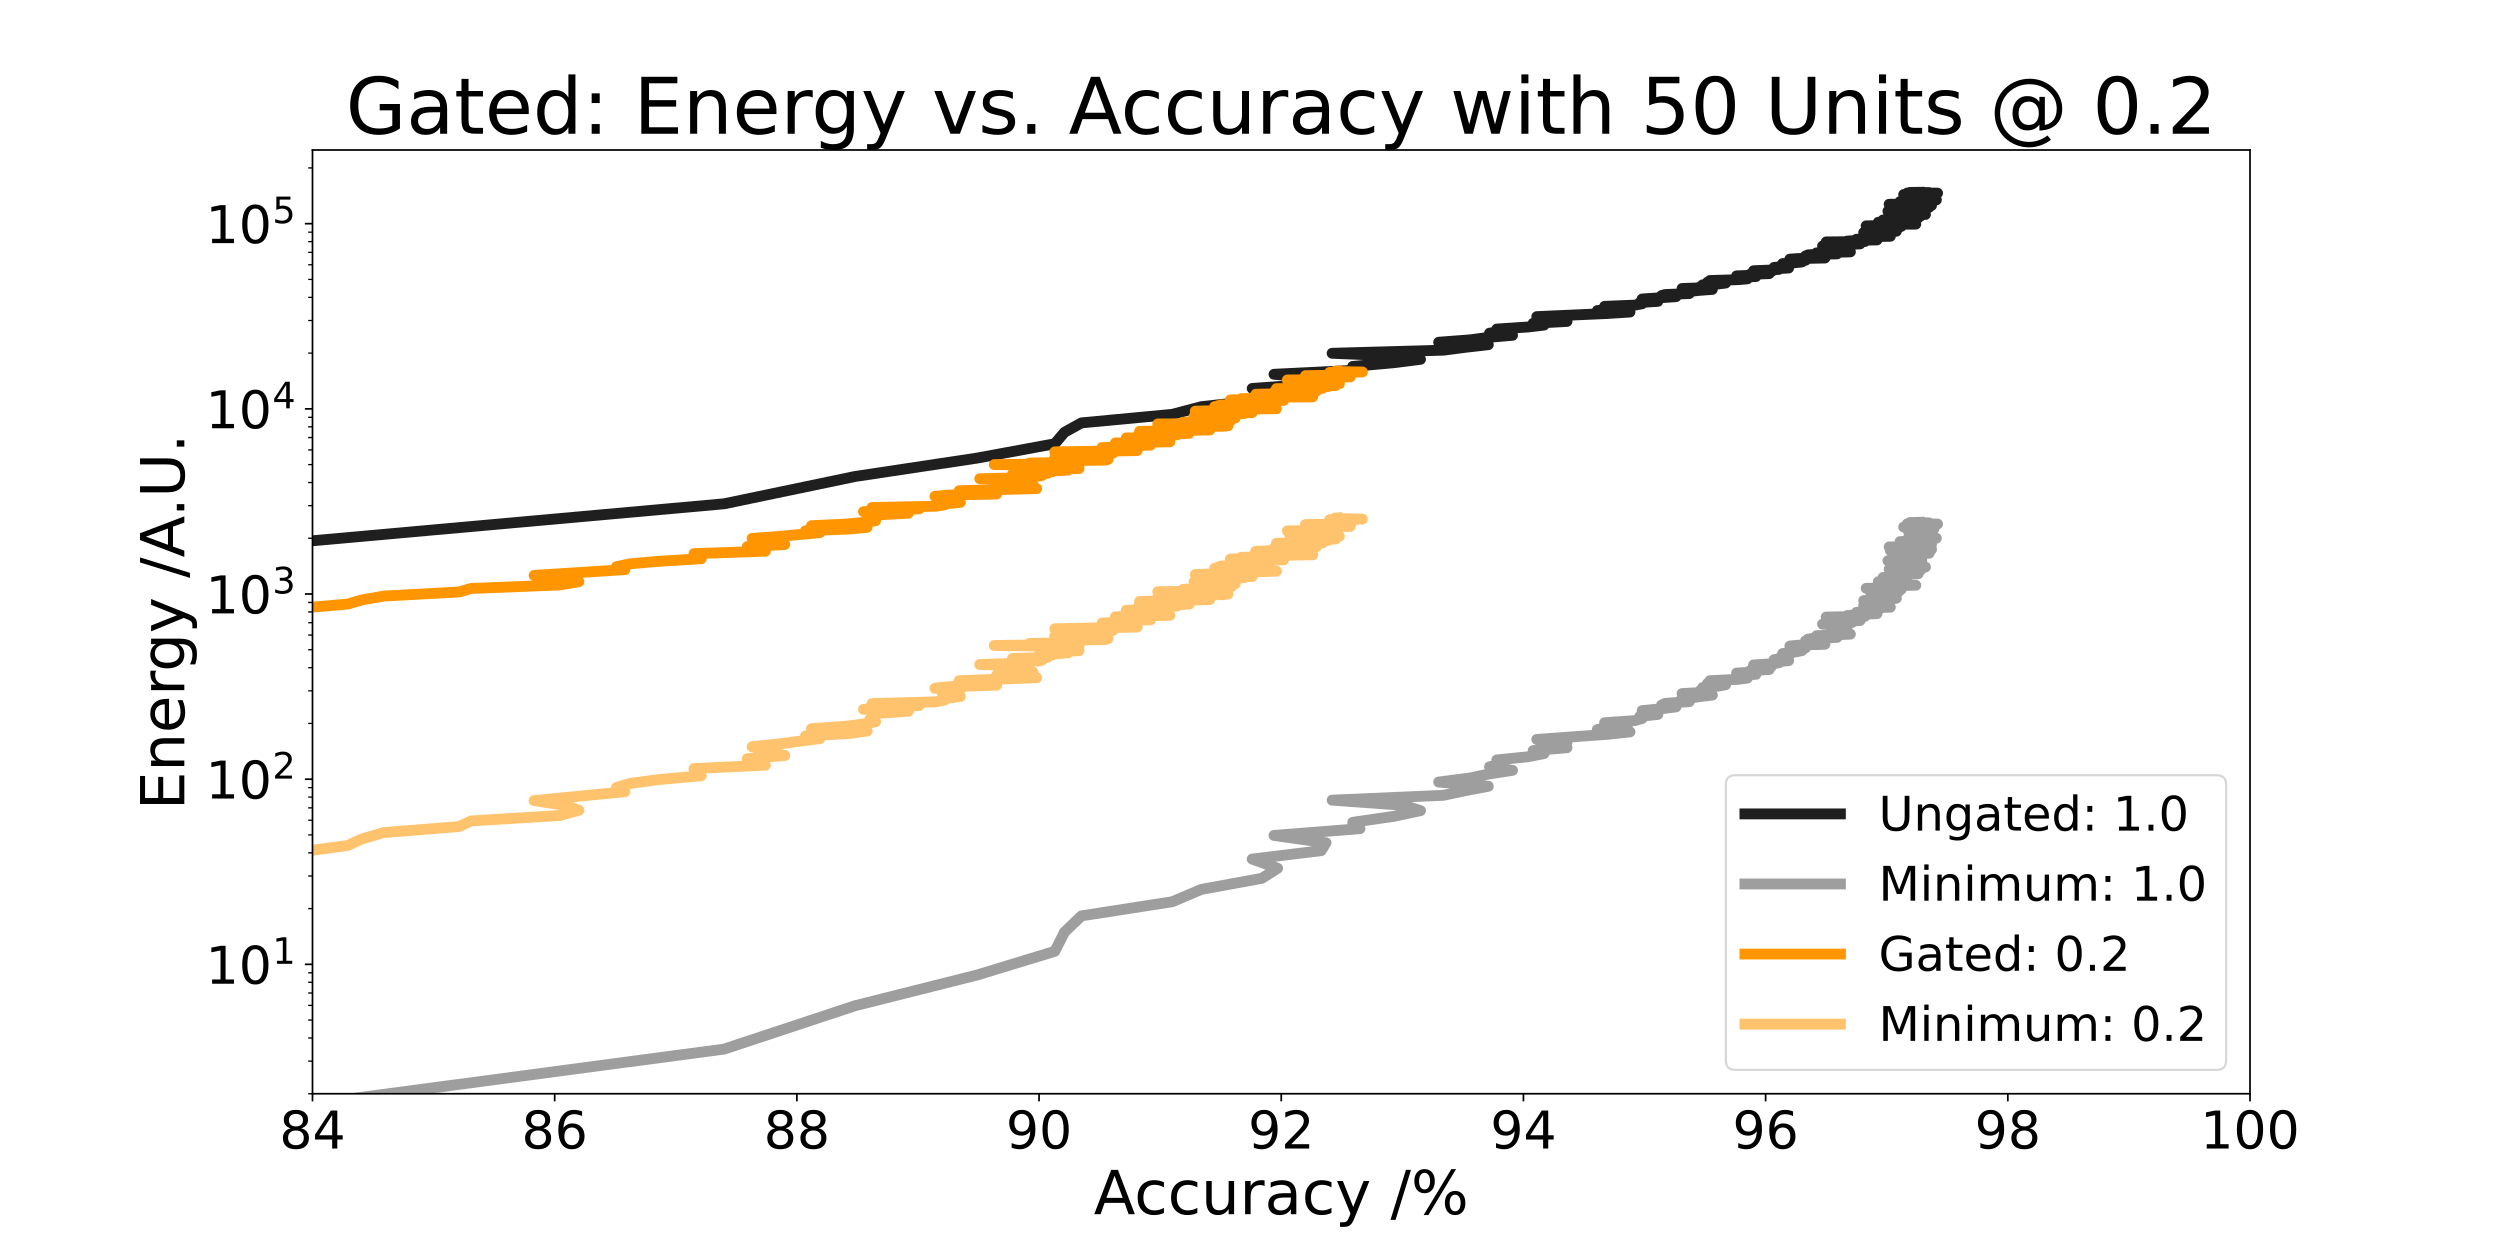 <?xml version="1.0" encoding="utf-8" standalone="no"?>
<!DOCTYPE svg PUBLIC "-//W3C//DTD SVG 1.1//EN"
  "http://www.w3.org/Graphics/SVG/1.1/DTD/svg11.dtd">
<!-- Created with matplotlib (https://matplotlib.org/) -->
<svg height="576pt" version="1.1" viewBox="0 0 1152 576" width="1152pt" xmlns="http://www.w3.org/2000/svg" xmlns:xlink="http://www.w3.org/1999/xlink">
 <defs>
  <style type="text/css">*{stroke-linecap:butt;stroke-linejoin:round;}</style>
 </defs>
 <g id="figure_1">
  <g id="patch_1">
   <path d="M 0 576 
L 1152 576 
L 1152 0 
L 0 0 
z
" style="fill:#ffffff;"/>
  </g>
  <g id="axes_1">
   <g id="patch_2">
    <path d="M 144 504 
L 1036.8 504 
L 1036.8 69.12 
L 144 69.12 
z
" style="fill:#ffffff;"/>
   </g>
   <g id="matplotlib.axis_1">
    <g id="xtick_1">
     <g id="line2d_1">
      <defs>
       <path d="M 0 0 
L 0 3.5 
" id="ma3839df52e" style="stroke:#000000;stroke-width:0.8;"/>
      </defs>
      <g>
       <use style="stroke:#000000;stroke-width:0.8;" x="144" xlink:href="#ma3839df52e" y="504"/>
      </g>
     </g>
     <g id="text_1">
      <!-- 84 -->
      <g transform="translate(128.73 529.236)scale(0.24 -0.24)">
       <defs>
        <path d="M 31.781 34.625 
Q 24.75 34.625 20.719 30.859 
Q 16.703 27.094 16.703 20.516 
Q 16.703 13.922 20.719 10.156 
Q 24.75 6.391 31.781 6.391 
Q 38.812 6.391 42.859 10.172 
Q 46.922 13.969 46.922 20.516 
Q 46.922 27.094 42.891 30.859 
Q 38.875 34.625 31.781 34.625 
z
M 21.922 38.812 
Q 15.578 40.375 12.031 44.719 
Q 8.5 49.078 8.5 55.328 
Q 8.5 64.062 14.719 69.141 
Q 20.953 74.219 31.781 74.219 
Q 42.672 74.219 48.875 69.141 
Q 55.078 64.062 55.078 55.328 
Q 55.078 49.078 51.531 44.719 
Q 48 40.375 41.703 38.812 
Q 48.828 37.156 52.797 32.312 
Q 56.781 27.484 56.781 20.516 
Q 56.781 9.906 50.312 4.234 
Q 43.844 -1.422 31.781 -1.422 
Q 19.734 -1.422 13.25 4.234 
Q 6.781 9.906 6.781 20.516 
Q 6.781 27.484 10.781 32.312 
Q 14.797 37.156 21.922 38.812 
z
M 18.312 54.391 
Q 18.312 48.734 21.844 45.562 
Q 25.391 42.391 31.781 42.391 
Q 38.141 42.391 41.719 45.562 
Q 45.312 48.734 45.312 54.391 
Q 45.312 60.062 41.719 63.234 
Q 38.141 66.406 31.781 66.406 
Q 25.391 66.406 21.844 63.234 
Q 18.312 60.062 18.312 54.391 
z
" id="DejaVuSans-56"/>
        <path d="M 37.797 64.312 
L 12.891 25.391 
L 37.797 25.391 
z
M 35.203 72.906 
L 47.609 72.906 
L 47.609 25.391 
L 58.016 25.391 
L 58.016 17.188 
L 47.609 17.188 
L 47.609 0 
L 37.797 0 
L 37.797 17.188 
L 4.891 17.188 
L 4.891 26.703 
z
" id="DejaVuSans-52"/>
       </defs>
       <use xlink:href="#DejaVuSans-56"/>
       <use x="63.623" xlink:href="#DejaVuSans-52"/>
      </g>
     </g>
    </g>
    <g id="xtick_2">
     <g id="line2d_2">
      <g>
       <use style="stroke:#000000;stroke-width:0.8;" x="255.6" xlink:href="#ma3839df52e" y="504"/>
      </g>
     </g>
     <g id="text_2">
      <!-- 86 -->
      <g transform="translate(240.33 529.236)scale(0.24 -0.24)">
       <defs>
        <path d="M 33.016 40.375 
Q 26.375 40.375 22.484 35.828 
Q 18.609 31.297 18.609 23.391 
Q 18.609 15.531 22.484 10.953 
Q 26.375 6.391 33.016 6.391 
Q 39.656 6.391 43.531 10.953 
Q 47.406 15.531 47.406 23.391 
Q 47.406 31.297 43.531 35.828 
Q 39.656 40.375 33.016 40.375 
z
M 52.594 71.297 
L 52.594 62.312 
Q 48.875 64.062 45.094 64.984 
Q 41.312 65.922 37.594 65.922 
Q 27.828 65.922 22.672 59.328 
Q 17.531 52.734 16.797 39.406 
Q 19.672 43.656 24.016 45.922 
Q 28.375 48.188 33.594 48.188 
Q 44.578 48.188 50.953 41.516 
Q 57.328 34.859 57.328 23.391 
Q 57.328 12.156 50.688 5.359 
Q 44.047 -1.422 33.016 -1.422 
Q 20.359 -1.422 13.672 8.266 
Q 6.984 17.969 6.984 36.375 
Q 6.984 53.656 15.188 63.938 
Q 23.391 74.219 37.203 74.219 
Q 40.922 74.219 44.703 73.484 
Q 48.484 72.75 52.594 71.297 
z
" id="DejaVuSans-54"/>
       </defs>
       <use xlink:href="#DejaVuSans-56"/>
       <use x="63.623" xlink:href="#DejaVuSans-54"/>
      </g>
     </g>
    </g>
    <g id="xtick_3">
     <g id="line2d_3">
      <g>
       <use style="stroke:#000000;stroke-width:0.8;" x="367.2" xlink:href="#ma3839df52e" y="504"/>
      </g>
     </g>
     <g id="text_3">
      <!-- 88 -->
      <g transform="translate(351.93 529.236)scale(0.24 -0.24)">
       <use xlink:href="#DejaVuSans-56"/>
       <use x="63.623" xlink:href="#DejaVuSans-56"/>
      </g>
     </g>
    </g>
    <g id="xtick_4">
     <g id="line2d_4">
      <g>
       <use style="stroke:#000000;stroke-width:0.8;" x="478.8" xlink:href="#ma3839df52e" y="504"/>
      </g>
     </g>
     <g id="text_4">
      <!-- 90 -->
      <g transform="translate(463.53 529.236)scale(0.24 -0.24)">
       <defs>
        <path d="M 10.984 1.516 
L 10.984 10.5 
Q 14.703 8.734 18.5 7.812 
Q 22.312 6.891 25.984 6.891 
Q 35.75 6.891 40.891 13.453 
Q 46.047 20.016 46.781 33.406 
Q 43.953 29.203 39.594 26.953 
Q 35.25 24.703 29.984 24.703 
Q 19.047 24.703 12.672 31.312 
Q 6.297 37.938 6.297 49.422 
Q 6.297 60.641 12.938 67.422 
Q 19.578 74.219 30.609 74.219 
Q 43.266 74.219 49.922 64.516 
Q 56.594 54.828 56.594 36.375 
Q 56.594 19.141 48.406 8.859 
Q 40.234 -1.422 26.422 -1.422 
Q 22.703 -1.422 18.891 -0.688 
Q 15.094 0.047 10.984 1.516 
z
M 30.609 32.422 
Q 37.25 32.422 41.125 36.953 
Q 45.016 41.5 45.016 49.422 
Q 45.016 57.281 41.125 61.844 
Q 37.25 66.406 30.609 66.406 
Q 23.969 66.406 20.094 61.844 
Q 16.219 57.281 16.219 49.422 
Q 16.219 41.5 20.094 36.953 
Q 23.969 32.422 30.609 32.422 
z
" id="DejaVuSans-57"/>
        <path d="M 31.781 66.406 
Q 24.172 66.406 20.328 58.906 
Q 16.5 51.422 16.5 36.375 
Q 16.5 21.391 20.328 13.891 
Q 24.172 6.391 31.781 6.391 
Q 39.453 6.391 43.281 13.891 
Q 47.125 21.391 47.125 36.375 
Q 47.125 51.422 43.281 58.906 
Q 39.453 66.406 31.781 66.406 
z
M 31.781 74.219 
Q 44.047 74.219 50.516 64.516 
Q 56.984 54.828 56.984 36.375 
Q 56.984 17.969 50.516 8.266 
Q 44.047 -1.422 31.781 -1.422 
Q 19.531 -1.422 13.062 8.266 
Q 6.594 17.969 6.594 36.375 
Q 6.594 54.828 13.062 64.516 
Q 19.531 74.219 31.781 74.219 
z
" id="DejaVuSans-48"/>
       </defs>
       <use xlink:href="#DejaVuSans-57"/>
       <use x="63.623" xlink:href="#DejaVuSans-48"/>
      </g>
     </g>
    </g>
    <g id="xtick_5">
     <g id="line2d_5">
      <g>
       <use style="stroke:#000000;stroke-width:0.8;" x="590.4" xlink:href="#ma3839df52e" y="504"/>
      </g>
     </g>
     <g id="text_5">
      <!-- 92 -->
      <g transform="translate(575.13 529.236)scale(0.24 -0.24)">
       <defs>
        <path d="M 19.188 8.297 
L 53.609 8.297 
L 53.609 0 
L 7.328 0 
L 7.328 8.297 
Q 12.938 14.109 22.625 23.891 
Q 32.328 33.688 34.812 36.531 
Q 39.547 41.844 41.422 45.531 
Q 43.312 49.219 43.312 52.781 
Q 43.312 58.594 39.234 62.25 
Q 35.156 65.922 28.609 65.922 
Q 23.969 65.922 18.812 64.312 
Q 13.672 62.703 7.812 59.422 
L 7.812 69.391 
Q 13.766 71.781 18.938 73 
Q 24.125 74.219 28.422 74.219 
Q 39.75 74.219 46.484 68.547 
Q 53.219 62.891 53.219 53.422 
Q 53.219 48.922 51.531 44.891 
Q 49.859 40.875 45.406 35.406 
Q 44.188 33.984 37.641 27.219 
Q 31.109 20.453 19.188 8.297 
z
" id="DejaVuSans-50"/>
       </defs>
       <use xlink:href="#DejaVuSans-57"/>
       <use x="63.623" xlink:href="#DejaVuSans-50"/>
      </g>
     </g>
    </g>
    <g id="xtick_6">
     <g id="line2d_6">
      <g>
       <use style="stroke:#000000;stroke-width:0.8;" x="702" xlink:href="#ma3839df52e" y="504"/>
      </g>
     </g>
     <g id="text_6">
      <!-- 94 -->
      <g transform="translate(686.73 529.236)scale(0.24 -0.24)">
       <use xlink:href="#DejaVuSans-57"/>
       <use x="63.623" xlink:href="#DejaVuSans-52"/>
      </g>
     </g>
    </g>
    <g id="xtick_7">
     <g id="line2d_7">
      <g>
       <use style="stroke:#000000;stroke-width:0.8;" x="813.6" xlink:href="#ma3839df52e" y="504"/>
      </g>
     </g>
     <g id="text_7">
      <!-- 96 -->
      <g transform="translate(798.33 529.236)scale(0.24 -0.24)">
       <use xlink:href="#DejaVuSans-57"/>
       <use x="63.623" xlink:href="#DejaVuSans-54"/>
      </g>
     </g>
    </g>
    <g id="xtick_8">
     <g id="line2d_8">
      <g>
       <use style="stroke:#000000;stroke-width:0.8;" x="925.2" xlink:href="#ma3839df52e" y="504"/>
      </g>
     </g>
     <g id="text_8">
      <!-- 98 -->
      <g transform="translate(909.93 529.236)scale(0.24 -0.24)">
       <use xlink:href="#DejaVuSans-57"/>
       <use x="63.623" xlink:href="#DejaVuSans-56"/>
      </g>
     </g>
    </g>
    <g id="xtick_9">
     <g id="line2d_9">
      <g>
       <use style="stroke:#000000;stroke-width:0.8;" x="1036.8" xlink:href="#ma3839df52e" y="504"/>
      </g>
     </g>
     <g id="text_9">
      <!-- 100 -->
      <g transform="translate(1013.895 529.236)scale(0.24 -0.24)">
       <defs>
        <path d="M 12.406 8.297 
L 28.516 8.297 
L 28.516 63.922 
L 10.984 60.406 
L 10.984 69.391 
L 28.422 72.906 
L 38.281 72.906 
L 38.281 8.297 
L 54.391 8.297 
L 54.391 0 
L 12.406 0 
z
" id="DejaVuSans-49"/>
       </defs>
       <use xlink:href="#DejaVuSans-49"/>
       <use x="63.623" xlink:href="#DejaVuSans-48"/>
       <use x="127.246" xlink:href="#DejaVuSans-48"/>
      </g>
     </g>
    </g>
    <g id="text_10">
     <!-- Accuracy /% -->
     <g transform="translate(504.013 559.503)scale(0.28 -0.28)">
      <defs>
       <path d="M 34.188 63.188 
L 20.797 26.906 
L 47.609 26.906 
z
M 28.609 72.906 
L 39.797 72.906 
L 67.578 0 
L 57.328 0 
L 50.688 18.703 
L 17.828 18.703 
L 11.188 0 
L 0.781 0 
z
" id="DejaVuSans-65"/>
       <path d="M 48.781 52.594 
L 48.781 44.188 
Q 44.969 46.297 41.141 47.344 
Q 37.312 48.391 33.406 48.391 
Q 24.656 48.391 19.812 42.844 
Q 14.984 37.312 14.984 27.297 
Q 14.984 17.281 19.812 11.734 
Q 24.656 6.203 33.406 6.203 
Q 37.312 6.203 41.141 7.25 
Q 44.969 8.297 48.781 10.406 
L 48.781 2.094 
Q 45.016 0.344 40.984 -0.531 
Q 36.969 -1.422 32.422 -1.422 
Q 20.062 -1.422 12.781 6.344 
Q 5.516 14.109 5.516 27.297 
Q 5.516 40.672 12.859 48.328 
Q 20.219 56 33.016 56 
Q 37.156 56 41.109 55.141 
Q 45.062 54.297 48.781 52.594 
z
" id="DejaVuSans-99"/>
       <path d="M 8.5 21.578 
L 8.5 54.688 
L 17.484 54.688 
L 17.484 21.922 
Q 17.484 14.156 20.5 10.266 
Q 23.531 6.391 29.594 6.391 
Q 36.859 6.391 41.078 11.031 
Q 45.312 15.672 45.312 23.688 
L 45.312 54.688 
L 54.297 54.688 
L 54.297 0 
L 45.312 0 
L 45.312 8.406 
Q 42.047 3.422 37.719 1 
Q 33.406 -1.422 27.688 -1.422 
Q 18.266 -1.422 13.375 4.438 
Q 8.5 10.297 8.5 21.578 
z
M 31.109 56 
z
" id="DejaVuSans-117"/>
       <path d="M 41.109 46.297 
Q 39.594 47.172 37.812 47.578 
Q 36.031 48 33.891 48 
Q 26.266 48 22.188 43.047 
Q 18.109 38.094 18.109 28.812 
L 18.109 0 
L 9.078 0 
L 9.078 54.688 
L 18.109 54.688 
L 18.109 46.188 
Q 20.953 51.172 25.484 53.578 
Q 30.031 56 36.531 56 
Q 37.453 56 38.578 55.875 
Q 39.703 55.766 41.062 55.516 
z
" id="DejaVuSans-114"/>
       <path d="M 34.281 27.484 
Q 23.391 27.484 19.188 25 
Q 14.984 22.516 14.984 16.5 
Q 14.984 11.719 18.141 8.906 
Q 21.297 6.109 26.703 6.109 
Q 34.188 6.109 38.703 11.406 
Q 43.219 16.703 43.219 25.484 
L 43.219 27.484 
z
M 52.203 31.203 
L 52.203 0 
L 43.219 0 
L 43.219 8.297 
Q 40.141 3.328 35.547 0.953 
Q 30.953 -1.422 24.312 -1.422 
Q 15.922 -1.422 10.953 3.297 
Q 6 8.016 6 15.922 
Q 6 25.141 12.172 29.828 
Q 18.359 34.516 30.609 34.516 
L 43.219 34.516 
L 43.219 35.406 
Q 43.219 41.609 39.141 45 
Q 35.062 48.391 27.688 48.391 
Q 23 48.391 18.547 47.266 
Q 14.109 46.141 10.016 43.891 
L 10.016 52.203 
Q 14.938 54.109 19.578 55.047 
Q 24.219 56 28.609 56 
Q 40.484 56 46.344 49.844 
Q 52.203 43.703 52.203 31.203 
z
" id="DejaVuSans-97"/>
       <path d="M 32.172 -5.078 
Q 28.375 -14.844 24.75 -17.812 
Q 21.141 -20.797 15.094 -20.797 
L 7.906 -20.797 
L 7.906 -13.281 
L 13.188 -13.281 
Q 16.891 -13.281 18.938 -11.516 
Q 21 -9.766 23.484 -3.219 
L 25.094 0.875 
L 2.984 54.688 
L 12.5 54.688 
L 29.594 11.922 
L 46.688 54.688 
L 56.203 54.688 
z
" id="DejaVuSans-121"/>
       <path id="DejaVuSans-32"/>
       <path d="M 25.391 72.906 
L 33.688 72.906 
L 8.297 -9.281 
L 0 -9.281 
z
" id="DejaVuSans-47"/>
       <path d="M 72.703 32.078 
Q 68.453 32.078 66.031 28.469 
Q 63.625 24.859 63.625 18.406 
Q 63.625 12.062 66.031 8.422 
Q 68.453 4.781 72.703 4.781 
Q 76.859 4.781 79.266 8.422 
Q 81.688 12.062 81.688 18.406 
Q 81.688 24.812 79.266 28.438 
Q 76.859 32.078 72.703 32.078 
z
M 72.703 38.281 
Q 80.422 38.281 84.953 32.906 
Q 89.5 27.547 89.5 18.406 
Q 89.5 9.281 84.938 3.922 
Q 80.375 -1.422 72.703 -1.422 
Q 64.891 -1.422 60.344 3.922 
Q 55.812 9.281 55.812 18.406 
Q 55.812 27.594 60.375 32.938 
Q 64.938 38.281 72.703 38.281 
z
M 22.312 68.016 
Q 18.109 68.016 15.688 64.375 
Q 13.281 60.75 13.281 54.391 
Q 13.281 47.953 15.672 44.328 
Q 18.062 40.719 22.312 40.719 
Q 26.562 40.719 28.969 44.328 
Q 31.391 47.953 31.391 54.391 
Q 31.391 60.688 28.953 64.344 
Q 26.516 68.016 22.312 68.016 
z
M 66.406 74.219 
L 74.219 74.219 
L 28.609 -1.422 
L 20.797 -1.422 
z
M 22.312 74.219 
Q 30.031 74.219 34.609 68.875 
Q 39.203 63.531 39.203 54.391 
Q 39.203 45.172 34.641 39.844 
Q 30.078 34.516 22.312 34.516 
Q 14.547 34.516 10.031 39.859 
Q 5.516 45.219 5.516 54.391 
Q 5.516 63.484 10.047 68.844 
Q 14.594 74.219 22.312 74.219 
z
" id="DejaVuSans-37"/>
      </defs>
      <use xlink:href="#DejaVuSans-65"/>
      <use x="66.658" xlink:href="#DejaVuSans-99"/>
      <use x="121.639" xlink:href="#DejaVuSans-99"/>
      <use x="176.619" xlink:href="#DejaVuSans-117"/>
      <use x="239.998" xlink:href="#DejaVuSans-114"/>
      <use x="281.111" xlink:href="#DejaVuSans-97"/>
      <use x="342.391" xlink:href="#DejaVuSans-99"/>
      <use x="397.371" xlink:href="#DejaVuSans-121"/>
      <use x="456.551" xlink:href="#DejaVuSans-32"/>
      <use x="488.338" xlink:href="#DejaVuSans-47"/>
      <use x="522.029" xlink:href="#DejaVuSans-37"/>
     </g>
    </g>
   </g>
   <g id="matplotlib.axis_2">
    <g id="ytick_1">
     <g id="line2d_10">
      <defs>
       <path d="M 0 0 
L -3.5 0 
" id="m2082c65795" style="stroke:#000000;stroke-width:0.8;"/>
      </defs>
      <g>
       <use style="stroke:#000000;stroke-width:0.8;" x="144" xlink:href="#m2082c65795" y="444.362"/>
      </g>
     </g>
     <g id="text_11">
      <!-- $\mathdefault{10^{1}}$ -->
      <g transform="translate(94.76 453.48)scale(0.24 -0.24)">
       <use transform="translate(0 0.684)" xlink:href="#DejaVuSans-49"/>
       <use transform="translate(63.623 0.684)" xlink:href="#DejaVuSans-48"/>
       <use transform="translate(128.203 38.966)scale(0.7)" xlink:href="#DejaVuSans-49"/>
      </g>
     </g>
    </g>
    <g id="ytick_2">
     <g id="line2d_11">
      <g>
       <use style="stroke:#000000;stroke-width:0.8;" x="144" xlink:href="#m2082c65795" y="359.04"/>
      </g>
     </g>
     <g id="text_12">
      <!-- $\mathdefault{10^{2}}$ -->
      <g transform="translate(94.76 368.158)scale(0.24 -0.24)">
       <use transform="translate(0 0.766)" xlink:href="#DejaVuSans-49"/>
       <use transform="translate(63.623 0.766)" xlink:href="#DejaVuSans-48"/>
       <use transform="translate(128.203 39.047)scale(0.7)" xlink:href="#DejaVuSans-50"/>
      </g>
     </g>
    </g>
    <g id="ytick_3">
     <g id="line2d_12">
      <g>
       <use style="stroke:#000000;stroke-width:0.8;" x="144" xlink:href="#m2082c65795" y="273.718"/>
      </g>
     </g>
     <g id="text_13">
      <!-- $\mathdefault{10^{3}}$ -->
      <g transform="translate(94.76 282.836)scale(0.24 -0.24)">
       <defs>
        <path d="M 40.578 39.312 
Q 47.656 37.797 51.625 33 
Q 55.609 28.219 55.609 21.188 
Q 55.609 10.406 48.188 4.484 
Q 40.766 -1.422 27.094 -1.422 
Q 22.516 -1.422 17.656 -0.516 
Q 12.797 0.391 7.625 2.203 
L 7.625 11.719 
Q 11.719 9.328 16.594 8.109 
Q 21.484 6.891 26.812 6.891 
Q 36.078 6.891 40.938 10.547 
Q 45.797 14.203 45.797 21.188 
Q 45.797 27.641 41.281 31.266 
Q 36.766 34.906 28.719 34.906 
L 20.219 34.906 
L 20.219 43.016 
L 29.109 43.016 
Q 36.375 43.016 40.234 45.922 
Q 44.094 48.828 44.094 54.297 
Q 44.094 59.906 40.109 62.906 
Q 36.141 65.922 28.719 65.922 
Q 24.656 65.922 20.016 65.031 
Q 15.375 64.156 9.812 62.312 
L 9.812 71.094 
Q 15.438 72.656 20.344 73.438 
Q 25.25 74.219 29.594 74.219 
Q 40.828 74.219 47.359 69.109 
Q 53.906 64.016 53.906 55.328 
Q 53.906 49.266 50.438 45.094 
Q 46.969 40.922 40.578 39.312 
z
" id="DejaVuSans-51"/>
       </defs>
       <use transform="translate(0 0.766)" xlink:href="#DejaVuSans-49"/>
       <use transform="translate(63.623 0.766)" xlink:href="#DejaVuSans-48"/>
       <use transform="translate(128.203 39.047)scale(0.7)" xlink:href="#DejaVuSans-51"/>
      </g>
     </g>
    </g>
    <g id="ytick_4">
     <g id="line2d_13">
      <g>
       <use style="stroke:#000000;stroke-width:0.8;" x="144" xlink:href="#m2082c65795" y="188.395"/>
      </g>
     </g>
     <g id="text_14">
      <!-- $\mathdefault{10^{4}}$ -->
      <g transform="translate(94.76 197.514)scale(0.24 -0.24)">
       <use transform="translate(0 0.684)" xlink:href="#DejaVuSans-49"/>
       <use transform="translate(63.623 0.684)" xlink:href="#DejaVuSans-48"/>
       <use transform="translate(128.203 38.966)scale(0.7)" xlink:href="#DejaVuSans-52"/>
      </g>
     </g>
    </g>
    <g id="ytick_5">
     <g id="line2d_14">
      <g>
       <use style="stroke:#000000;stroke-width:0.8;" x="144" xlink:href="#m2082c65795" y="103.073"/>
      </g>
     </g>
     <g id="text_15">
      <!-- $\mathdefault{10^{5}}$ -->
      <g transform="translate(94.76 112.191)scale(0.24 -0.24)">
       <defs>
        <path d="M 10.797 72.906 
L 49.516 72.906 
L 49.516 64.594 
L 19.828 64.594 
L 19.828 46.734 
Q 21.969 47.469 24.109 47.828 
Q 26.266 48.188 28.422 48.188 
Q 40.625 48.188 47.75 41.5 
Q 54.891 34.812 54.891 23.391 
Q 54.891 11.625 47.562 5.094 
Q 40.234 -1.422 26.906 -1.422 
Q 22.312 -1.422 17.547 -0.641 
Q 12.797 0.141 7.719 1.703 
L 7.719 11.625 
Q 12.109 9.234 16.797 8.062 
Q 21.484 6.891 26.703 6.891 
Q 35.156 6.891 40.078 11.328 
Q 45.016 15.766 45.016 23.391 
Q 45.016 31 40.078 35.438 
Q 35.156 39.891 26.703 39.891 
Q 22.75 39.891 18.812 39.016 
Q 14.891 38.141 10.797 36.281 
z
" id="DejaVuSans-53"/>
       </defs>
       <use transform="translate(0 0.684)" xlink:href="#DejaVuSans-49"/>
       <use transform="translate(63.623 0.684)" xlink:href="#DejaVuSans-48"/>
       <use transform="translate(128.203 38.966)scale(0.7)" xlink:href="#DejaVuSans-53"/>
      </g>
     </g>
    </g>
    <g id="ytick_6">
     <g id="line2d_15">
      <defs>
       <path d="M 0 0 
L -2 0 
" id="mad8442890a" style="stroke:#000000;stroke-width:0.6;"/>
      </defs>
      <g>
       <use style="stroke:#000000;stroke-width:0.6;" x="144" xlink:href="#mad8442890a" y="504"/>
      </g>
     </g>
    </g>
    <g id="ytick_7">
     <g id="line2d_16">
      <g>
       <use style="stroke:#000000;stroke-width:0.6;" x="144" xlink:href="#mad8442890a" y="488.975"/>
      </g>
     </g>
    </g>
    <g id="ytick_8">
     <g id="line2d_17">
      <g>
       <use style="stroke:#000000;stroke-width:0.6;" x="144" xlink:href="#mad8442890a" y="478.315"/>
      </g>
     </g>
    </g>
    <g id="ytick_9">
     <g id="line2d_18">
      <g>
       <use style="stroke:#000000;stroke-width:0.6;" x="144" xlink:href="#mad8442890a" y="470.047"/>
      </g>
     </g>
    </g>
    <g id="ytick_10">
     <g id="line2d_19">
      <g>
       <use style="stroke:#000000;stroke-width:0.6;" x="144" xlink:href="#mad8442890a" y="463.291"/>
      </g>
     </g>
    </g>
    <g id="ytick_11">
     <g id="line2d_20">
      <g>
       <use style="stroke:#000000;stroke-width:0.6;" x="144" xlink:href="#mad8442890a" y="457.579"/>
      </g>
     </g>
    </g>
    <g id="ytick_12">
     <g id="line2d_21">
      <g>
       <use style="stroke:#000000;stroke-width:0.6;" x="144" xlink:href="#mad8442890a" y="452.631"/>
      </g>
     </g>
    </g>
    <g id="ytick_13">
     <g id="line2d_22">
      <g>
       <use style="stroke:#000000;stroke-width:0.6;" x="144" xlink:href="#mad8442890a" y="448.266"/>
      </g>
     </g>
    </g>
    <g id="ytick_14">
     <g id="line2d_23">
      <g>
       <use style="stroke:#000000;stroke-width:0.6;" x="144" xlink:href="#mad8442890a" y="418.678"/>
      </g>
     </g>
    </g>
    <g id="ytick_15">
     <g id="line2d_24">
      <g>
       <use style="stroke:#000000;stroke-width:0.6;" x="144" xlink:href="#mad8442890a" y="403.653"/>
      </g>
     </g>
    </g>
    <g id="ytick_16">
     <g id="line2d_25">
      <g>
       <use style="stroke:#000000;stroke-width:0.6;" x="144" xlink:href="#mad8442890a" y="392.993"/>
      </g>
     </g>
    </g>
    <g id="ytick_17">
     <g id="line2d_26">
      <g>
       <use style="stroke:#000000;stroke-width:0.6;" x="144" xlink:href="#mad8442890a" y="384.725"/>
      </g>
     </g>
    </g>
    <g id="ytick_18">
     <g id="line2d_27">
      <g>
       <use style="stroke:#000000;stroke-width:0.6;" x="144" xlink:href="#mad8442890a" y="377.969"/>
      </g>
     </g>
    </g>
    <g id="ytick_19">
     <g id="line2d_28">
      <g>
       <use style="stroke:#000000;stroke-width:0.6;" x="144" xlink:href="#mad8442890a" y="372.257"/>
      </g>
     </g>
    </g>
    <g id="ytick_20">
     <g id="line2d_29">
      <g>
       <use style="stroke:#000000;stroke-width:0.6;" x="144" xlink:href="#mad8442890a" y="367.309"/>
      </g>
     </g>
    </g>
    <g id="ytick_21">
     <g id="line2d_30">
      <g>
       <use style="stroke:#000000;stroke-width:0.6;" x="144" xlink:href="#mad8442890a" y="362.944"/>
      </g>
     </g>
    </g>
    <g id="ytick_22">
     <g id="line2d_31">
      <g>
       <use style="stroke:#000000;stroke-width:0.6;" x="144" xlink:href="#mad8442890a" y="333.355"/>
      </g>
     </g>
    </g>
    <g id="ytick_23">
     <g id="line2d_32">
      <g>
       <use style="stroke:#000000;stroke-width:0.6;" x="144" xlink:href="#mad8442890a" y="318.331"/>
      </g>
     </g>
    </g>
    <g id="ytick_24">
     <g id="line2d_33">
      <g>
       <use style="stroke:#000000;stroke-width:0.6;" x="144" xlink:href="#mad8442890a" y="307.671"/>
      </g>
     </g>
    </g>
    <g id="ytick_25">
     <g id="line2d_34">
      <g>
       <use style="stroke:#000000;stroke-width:0.6;" x="144" xlink:href="#mad8442890a" y="299.402"/>
      </g>
     </g>
    </g>
    <g id="ytick_26">
     <g id="line2d_35">
      <g>
       <use style="stroke:#000000;stroke-width:0.6;" x="144" xlink:href="#mad8442890a" y="292.646"/>
      </g>
     </g>
    </g>
    <g id="ytick_27">
     <g id="line2d_36">
      <g>
       <use style="stroke:#000000;stroke-width:0.6;" x="144" xlink:href="#mad8442890a" y="286.934"/>
      </g>
     </g>
    </g>
    <g id="ytick_28">
     <g id="line2d_37">
      <g>
       <use style="stroke:#000000;stroke-width:0.6;" x="144" xlink:href="#mad8442890a" y="281.986"/>
      </g>
     </g>
    </g>
    <g id="ytick_29">
     <g id="line2d_38">
      <g>
       <use style="stroke:#000000;stroke-width:0.6;" x="144" xlink:href="#mad8442890a" y="277.622"/>
      </g>
     </g>
    </g>
    <g id="ytick_30">
     <g id="line2d_39">
      <g>
       <use style="stroke:#000000;stroke-width:0.6;" x="144" xlink:href="#mad8442890a" y="248.033"/>
      </g>
     </g>
    </g>
    <g id="ytick_31">
     <g id="line2d_40">
      <g>
       <use style="stroke:#000000;stroke-width:0.6;" x="144" xlink:href="#mad8442890a" y="233.009"/>
      </g>
     </g>
    </g>
    <g id="ytick_32">
     <g id="line2d_41">
      <g>
       <use style="stroke:#000000;stroke-width:0.6;" x="144" xlink:href="#mad8442890a" y="222.349"/>
      </g>
     </g>
    </g>
    <g id="ytick_33">
     <g id="line2d_42">
      <g>
       <use style="stroke:#000000;stroke-width:0.6;" x="144" xlink:href="#mad8442890a" y="214.08"/>
      </g>
     </g>
    </g>
    <g id="ytick_34">
     <g id="line2d_43">
      <g>
       <use style="stroke:#000000;stroke-width:0.6;" x="144" xlink:href="#mad8442890a" y="207.324"/>
      </g>
     </g>
    </g>
    <g id="ytick_35">
     <g id="line2d_44">
      <g>
       <use style="stroke:#000000;stroke-width:0.6;" x="144" xlink:href="#mad8442890a" y="201.612"/>
      </g>
     </g>
    </g>
    <g id="ytick_36">
     <g id="line2d_45">
      <g>
       <use style="stroke:#000000;stroke-width:0.6;" x="144" xlink:href="#mad8442890a" y="196.664"/>
      </g>
     </g>
    </g>
    <g id="ytick_37">
     <g id="line2d_46">
      <g>
       <use style="stroke:#000000;stroke-width:0.6;" x="144" xlink:href="#mad8442890a" y="192.3"/>
      </g>
     </g>
    </g>
    <g id="ytick_38">
     <g id="line2d_47">
      <g>
       <use style="stroke:#000000;stroke-width:0.6;" x="144" xlink:href="#mad8442890a" y="162.711"/>
      </g>
     </g>
    </g>
    <g id="ytick_39">
     <g id="line2d_48">
      <g>
       <use style="stroke:#000000;stroke-width:0.6;" x="144" xlink:href="#mad8442890a" y="147.686"/>
      </g>
     </g>
    </g>
    <g id="ytick_40">
     <g id="line2d_49">
      <g>
       <use style="stroke:#000000;stroke-width:0.6;" x="144" xlink:href="#mad8442890a" y="137.026"/>
      </g>
     </g>
    </g>
    <g id="ytick_41">
     <g id="line2d_50">
      <g>
       <use style="stroke:#000000;stroke-width:0.6;" x="144" xlink:href="#mad8442890a" y="128.758"/>
      </g>
     </g>
    </g>
    <g id="ytick_42">
     <g id="line2d_51">
      <g>
       <use style="stroke:#000000;stroke-width:0.6;" x="144" xlink:href="#mad8442890a" y="122.002"/>
      </g>
     </g>
    </g>
    <g id="ytick_43">
     <g id="line2d_52">
      <g>
       <use style="stroke:#000000;stroke-width:0.6;" x="144" xlink:href="#mad8442890a" y="116.29"/>
      </g>
     </g>
    </g>
    <g id="ytick_44">
     <g id="line2d_53">
      <g>
       <use style="stroke:#000000;stroke-width:0.6;" x="144" xlink:href="#mad8442890a" y="111.342"/>
      </g>
     </g>
    </g>
    <g id="ytick_45">
     <g id="line2d_54">
      <g>
       <use style="stroke:#000000;stroke-width:0.6;" x="144" xlink:href="#mad8442890a" y="106.977"/>
      </g>
     </g>
    </g>
    <g id="ytick_46">
     <g id="line2d_55">
      <g>
       <use style="stroke:#000000;stroke-width:0.6;" x="144" xlink:href="#mad8442890a" y="77.389"/>
      </g>
     </g>
    </g>
    <g id="text_16">
     <!-- Energy /A.U. -->
     <g transform="translate(84.937 373.22)rotate(-90)scale(0.28 -0.28)">
      <defs>
       <path d="M 9.812 72.906 
L 55.906 72.906 
L 55.906 64.594 
L 19.672 64.594 
L 19.672 43.016 
L 54.391 43.016 
L 54.391 34.719 
L 19.672 34.719 
L 19.672 8.297 
L 56.781 8.297 
L 56.781 0 
L 9.812 0 
z
" id="DejaVuSans-69"/>
       <path d="M 54.891 33.016 
L 54.891 0 
L 45.906 0 
L 45.906 32.719 
Q 45.906 40.484 42.875 44.328 
Q 39.844 48.188 33.797 48.188 
Q 26.516 48.188 22.312 43.547 
Q 18.109 38.922 18.109 30.906 
L 18.109 0 
L 9.078 0 
L 9.078 54.688 
L 18.109 54.688 
L 18.109 46.188 
Q 21.344 51.125 25.703 53.562 
Q 30.078 56 35.797 56 
Q 45.219 56 50.047 50.172 
Q 54.891 44.344 54.891 33.016 
z
" id="DejaVuSans-110"/>
       <path d="M 56.203 29.594 
L 56.203 25.203 
L 14.891 25.203 
Q 15.484 15.922 20.484 11.062 
Q 25.484 6.203 34.422 6.203 
Q 39.594 6.203 44.453 7.469 
Q 49.312 8.734 54.109 11.281 
L 54.109 2.781 
Q 49.266 0.734 44.188 -0.344 
Q 39.109 -1.422 33.891 -1.422 
Q 20.797 -1.422 13.156 6.188 
Q 5.516 13.812 5.516 26.812 
Q 5.516 40.234 12.766 48.109 
Q 20.016 56 32.328 56 
Q 43.359 56 49.781 48.891 
Q 56.203 41.797 56.203 29.594 
z
M 47.219 32.234 
Q 47.125 39.594 43.094 43.984 
Q 39.062 48.391 32.422 48.391 
Q 24.906 48.391 20.391 44.141 
Q 15.875 39.891 15.188 32.172 
z
" id="DejaVuSans-101"/>
       <path d="M 45.406 27.984 
Q 45.406 37.75 41.375 43.109 
Q 37.359 48.484 30.078 48.484 
Q 22.859 48.484 18.828 43.109 
Q 14.797 37.75 14.797 27.984 
Q 14.797 18.266 18.828 12.891 
Q 22.859 7.516 30.078 7.516 
Q 37.359 7.516 41.375 12.891 
Q 45.406 18.266 45.406 27.984 
z
M 54.391 6.781 
Q 54.391 -7.172 48.188 -13.984 
Q 42 -20.797 29.203 -20.797 
Q 24.469 -20.797 20.266 -20.094 
Q 16.062 -19.391 12.109 -17.922 
L 12.109 -9.188 
Q 16.062 -11.328 19.922 -12.344 
Q 23.781 -13.375 27.781 -13.375 
Q 36.625 -13.375 41.016 -8.766 
Q 45.406 -4.156 45.406 5.172 
L 45.406 9.625 
Q 42.625 4.781 38.281 2.391 
Q 33.938 0 27.875 0 
Q 17.828 0 11.672 7.656 
Q 5.516 15.328 5.516 27.984 
Q 5.516 40.672 11.672 48.328 
Q 17.828 56 27.875 56 
Q 33.938 56 38.281 53.609 
Q 42.625 51.219 45.406 46.391 
L 45.406 54.688 
L 54.391 54.688 
z
" id="DejaVuSans-103"/>
       <path d="M 10.688 12.406 
L 21 12.406 
L 21 0 
L 10.688 0 
z
" id="DejaVuSans-46"/>
       <path d="M 8.688 72.906 
L 18.609 72.906 
L 18.609 28.609 
Q 18.609 16.891 22.844 11.734 
Q 27.094 6.594 36.625 6.594 
Q 46.094 6.594 50.344 11.734 
Q 54.594 16.891 54.594 28.609 
L 54.594 72.906 
L 64.5 72.906 
L 64.5 27.391 
Q 64.5 13.141 57.438 5.859 
Q 50.391 -1.422 36.625 -1.422 
Q 22.797 -1.422 15.734 5.859 
Q 8.688 13.141 8.688 27.391 
z
" id="DejaVuSans-85"/>
      </defs>
      <use xlink:href="#DejaVuSans-69"/>
      <use x="63.184" xlink:href="#DejaVuSans-110"/>
      <use x="126.562" xlink:href="#DejaVuSans-101"/>
      <use x="188.086" xlink:href="#DejaVuSans-114"/>
      <use x="227.449" xlink:href="#DejaVuSans-103"/>
      <use x="290.926" xlink:href="#DejaVuSans-121"/>
      <use x="350.105" xlink:href="#DejaVuSans-32"/>
      <use x="381.893" xlink:href="#DejaVuSans-47"/>
      <use x="415.584" xlink:href="#DejaVuSans-65"/>
      <use x="482.242" xlink:href="#DejaVuSans-46"/>
      <use x="514.029" xlink:href="#DejaVuSans-85"/>
      <use x="587.223" xlink:href="#DejaVuSans-46"/>
     </g>
    </g>
   </g>
   <g id="line2d_56">
    <path clip-path="url(#p7966b66d25)" d="M 82.62 254.697 
L 333.72 232.138 
L 393.984 219.563 
L 450.342 211.069 
L 486.054 204.465 
L 490.518 199.189 
L 498.33 194.862 
L 540.18 190.926 
L 553.572 187.4 
L 581.472 184.319 
L 588.726 181.566 
L 577.008 178.992 
L 608.814 176.733 
L 611.046 174.487 
L 587.052 172.467 
L 626.67 170.524 
L 623.322 168.842 
L 642.294 167.139 
L 654.57 165.58 
L 646.758 164.156 
L 613.836 162.792 
L 665.172 161.363 
L 675.216 160.041 
L 685.818 158.831 
L 662.94 157.706 
L 677.448 156.599 
L 685.818 155.475 
L 696.978 154.497 
L 686.376 153.517 
L 692.514 152.572 
L 689.724 151.626 
L 704.232 150.666 
L 711.486 149.802 
L 706.464 148.969 
L 722.088 148.119 
L 716.508 147.372 
L 722.088 146.613 
L 708.138 145.905 
L 740.502 144.464 
L 751.104 143.782 
L 736.038 143.118 
L 742.176 142.432 
L 749.988 141.784 
L 739.386 141.166 
L 753.336 140.592 
L 756.684 139.994 
L 755.568 139.412 
L 763.938 138.864 
L 763.38 138.309 
L 756.684 137.776 
L 772.308 136.703 
L 765.612 136.21 
L 767.286 135.719 
L 778.446 135.276 
L 774.54 134.765 
L 782.91 133.811 
L 789.048 133.358 
L 775.098 132.935 
L 787.932 132.49 
L 783.468 132.065 
L 785.142 131.649 
L 784.584 131.24 
L 791.838 130.849 
L 795.186 130.427 
L 786.816 130.03 
L 790.164 129.647 
L 787.932 129.256 
L 800.766 128.878 
L 805.23 128.499 
L 800.208 128.133 
L 800.208 127.789 
L 809.136 127.436 
L 800.208 127.12 
L 809.136 126.779 
L 806.346 126.415 
L 815.274 126.082 
L 808.02 125.758 
L 813.6 125.415 
L 816.39 125.083 
L 808.02 124.762 
L 815.832 124.44 
L 819.738 124.131 
L 818.622 123.819 
L 824.202 123.508 
L 817.506 123.207 
L 821.412 122.919 
L 820.296 122.631 
L 824.202 122.344 
L 823.086 122.043 
L 824.76 121.747 
L 821.412 121.47 
L 825.876 121.2 
L 830.34 120.709 
L 829.782 120.458 
L 828.666 120.201 
L 832.014 119.923 
L 830.34 119.658 
L 824.76 119.409 
L 828.666 119.145 
L 840.942 118.892 
L 835.362 118.643 
L 833.688 118.396 
L 838.71 118.154 
L 832.014 117.906 
L 839.826 117.662 
L 833.13 117.446 
L 836.478 117.224 
L 846.522 116.986 
L 839.268 116.762 
L 837.036 116.525 
L 852.66 116.066 
L 845.964 115.86 
L 850.986 115.621 
L 851.544 115.409 
L 850.986 115.198 
L 845.964 114.994 
L 849.87 114.784 
L 844.29 114.592 
L 844.29 114.386 
L 843.732 114.194 
L 849.87 113.991 
L 847.638 113.791 
L 848.196 113.585 
L 839.826 113.369 
L 853.218 112.963 
L 853.776 112.771 
L 852.102 112.591 
L 857.124 112.394 
L 850.986 112.024 
L 846.522 111.843 
L 856.008 111.661 
L 841.5 111.474 
L 859.356 111.302 
L 850.986 111.118 
L 856.008 110.746 
L 864.936 110.565 
L 861.588 110.395 
L 855.45 110.231 
L 861.03 110.05 
L 861.588 109.888 
L 861.588 109.711 
L 858.798 109.537 
L 866.052 109.359 
L 864.936 109.207 
L 862.704 109.044 
L 871.074 108.879 
L 858.798 108.713 
L 862.146 108.548 
L 858.798 108.395 
L 861.588 108.229 
L 867.168 108.064 
L 867.168 107.904 
L 866.052 107.763 
L 866.052 107.616 
L 862.146 107.461 
L 866.052 107.301 
L 858.798 107.15 
L 867.726 106.99 
L 864.936 106.843 
L 873.864 106.557 
L 867.168 106.419 
L 870.516 106.276 
L 865.494 106.126 
L 872.748 105.993 
L 873.306 105.846 
L 871.074 105.708 
L 872.19 105.56 
L 862.146 105.427 
L 869.958 105.133 
L 871.632 104.99 
L 874.98 104.862 
L 869.4 104.725 
L 873.864 104.592 
L 872.19 104.451 
L 876.096 104.328 
L 872.19 104.199 
L 859.914 104.063 
L 873.306 103.925 
L 870.516 103.79 
L 872.19 103.538 
L 867.168 103.399 
L 882.792 103.279 
L 872.748 103.15 
L 874.422 103.028 
L 874.422 102.908 
L 872.19 102.779 
L 867.168 102.652 
L 872.19 102.535 
L 865.494 102.416 
L 877.212 102.158 
L 868.284 102.036 
L 877.77 101.793 
L 872.748 101.684 
L 873.306 101.578 
L 876.096 101.45 
L 867.726 101.34 
L 878.886 101.232 
L 872.748 101.118 
L 873.864 100.997 
L 877.212 100.772 
L 876.096 100.644 
L 877.77 100.526 
L 883.908 100.407 
L 881.118 100.183 
L 880.56 100.078 
L 873.306 99.974 
L 880.56 99.86 
L 877.212 99.757 
L 877.77 99.651 
L 885.024 99.543 
L 880.56 99.427 
L 870.516 99.322 
L 874.98 99.222 
L 872.748 99.126 
L 874.422 99.026 
L 887.256 98.82 
L 877.212 98.728 
L 881.118 98.525 
L 876.654 98.425 
L 885.024 98.203 
L 874.98 98.098 
L 885.582 97.895 
L 880.56 97.792 
L 882.792 97.7 
L 873.864 97.602 
L 884.466 97.507 
L 869.958 97.309 
L 885.582 97.218 
L 877.77 97.119 
L 878.328 97.023 
L 874.98 96.934 
L 885.024 96.832 
L 876.654 96.57 
L 880.002 96.477 
L 877.212 96.289 
L 878.886 96.107 
L 878.328 96.01 
L 872.19 95.912 
L 875.538 95.817 
L 885.582 95.731 
L 876.654 95.647 
L 888.93 95.56 
L 884.466 95.381 
L 885.024 95.285 
L 879.444 95.202 
L 883.908 95.118 
L 871.074 94.945 
L 885.024 94.856 
L 881.676 94.771 
L 890.046 94.686 
L 877.77 94.531 
L 886.14 94.296 
L 870.516 94.123 
L 888.372 94.037 
L 886.698 93.946 
L 888.93 93.862 
L 878.328 93.686 
L 890.046 93.608 
L 888.93 93.529 
L 885.582 93.444 
L 888.93 93.366 
L 884.466 93.203 
L 889.488 93.122 
L 875.538 92.891 
L 880.002 92.806 
L 884.466 92.663 
L 880.56 92.588 
L 886.14 92.516 
L 885.024 92.434 
L 889.488 92.277 
L 883.908 92.204 
L 892.278 92.122 
L 890.046 92.045 
L 879.444 91.973 
L 883.35 91.902 
L 891.162 91.751 
L 884.466 91.607 
L 883.908 91.539 
L 889.488 91.4 
L 886.14 91.329 
L 890.604 91.254 
L 887.256 91.111 
L 888.372 91.028 
L 881.676 90.957 
L 885.024 90.892 
L 886.698 90.823 
L 879.444 90.683 
L 883.908 90.481 
L 880.002 90.406 
L 881.676 90.333 
L 890.046 90.19 
L 883.908 90.118 
L 891.162 89.989 
L 881.118 89.867 
L 888.93 89.73 
L 877.212 89.651 
L 882.234 89.584 
L 880.002 89.522 
L 890.046 89.318 
L 890.046 89.25 
L 890.604 89.18 
L 883.908 89.06 
L 892.836 88.995 
L 878.886 88.93 
L 888.93 88.869 
L 885.024 88.808 
L 888.93 88.739 
L 880.002 88.676 
L 884.466 88.609 
" style="fill:none;stroke:#1f1f1f;stroke-linecap:square;stroke-width:5;"/>
   </g>
   <g id="line2d_57">
    <path clip-path="url(#p7966b66d25)" d="M 82.62 516.811 
L 333.72 483.407 
L 393.984 463.445 
L 450.342 449.257 
L 486.054 438.365 
L 490.518 429.517 
L 498.33 422.031 
L 540.18 415.517 
L 553.572 409.828 
L 581.472 404.73 
L 588.726 400.099 
L 577.008 395.861 
L 608.814 391.983 
L 611.046 388.357 
L 587.052 384.968 
L 626.67 381.858 
L 623.322 378.931 
L 642.294 376.164 
L 654.57 373.543 
L 646.758 371.064 
L 613.836 368.704 
L 665.172 366.474 
L 675.216 364.339 
L 685.818 362.306 
L 662.94 360.362 
L 677.448 358.491 
L 685.818 356.695 
L 696.978 354.972 
L 686.376 353.331 
L 692.514 351.729 
L 689.724 350.177 
L 704.232 348.701 
L 711.486 347.263 
L 706.464 345.886 
L 722.088 344.543 
L 716.508 343.235 
L 722.088 341.967 
L 708.138 340.737 
L 740.502 338.384 
L 751.104 337.255 
L 736.038 336.164 
L 742.176 335.093 
L 749.988 334.058 
L 739.386 333.033 
L 753.336 332.039 
L 756.684 331.069 
L 755.568 330.131 
L 763.938 329.214 
L 763.38 328.321 
L 756.684 327.447 
L 765.612 326.587 
L 772.308 325.749 
L 765.612 324.922 
L 767.286 324.11 
L 778.446 323.31 
L 774.54 322.532 
L 778.446 321.772 
L 782.91 321.037 
L 789.048 320.309 
L 775.098 319.59 
L 787.932 318.878 
L 783.468 318.179 
L 785.142 317.495 
L 784.584 316.823 
L 791.838 316.164 
L 795.186 315.517 
L 786.816 314.883 
L 790.164 314.261 
L 787.932 313.65 
L 800.766 313.049 
L 805.23 312.454 
L 800.208 311.868 
L 800.208 311.288 
L 809.136 310.714 
L 800.208 310.145 
L 809.136 309.587 
L 806.346 309.041 
L 815.274 308.502 
L 808.02 307.968 
L 813.6 307.446 
L 816.39 306.925 
L 808.02 306.414 
L 815.832 305.909 
L 819.738 305.411 
L 818.622 304.918 
L 824.202 304.432 
L 817.506 303.951 
L 821.412 303.473 
L 820.296 303 
L 824.202 302.53 
L 823.086 302.066 
L 824.76 301.607 
L 821.412 301.157 
L 825.876 300.707 
L 830.34 299.824 
L 829.782 299.389 
L 828.666 298.959 
L 832.014 298.536 
L 830.34 298.116 
L 824.76 297.698 
L 828.666 297.286 
L 840.942 296.878 
L 835.362 296.471 
L 833.688 296.065 
L 838.71 295.663 
L 832.014 295.267 
L 839.826 294.872 
L 833.13 294.483 
L 836.478 294.095 
L 846.522 293.711 
L 839.268 293.328 
L 837.036 292.947 
L 852.66 292.203 
L 845.964 291.833 
L 850.986 291.467 
L 851.544 291.1 
L 850.986 290.738 
L 845.964 290.377 
L 849.87 290.019 
L 844.29 289.662 
L 844.29 289.306 
L 843.732 288.958 
L 849.87 288.613 
L 847.638 288.268 
L 848.196 287.928 
L 839.826 287.589 
L 848.196 287.252 
L 853.218 286.92 
L 853.776 286.588 
L 852.102 286.259 
L 857.124 285.933 
L 850.986 285.286 
L 846.522 284.966 
L 856.008 284.649 
L 841.5 284.334 
L 859.356 284.02 
L 850.986 283.709 
L 856.008 283.088 
L 864.936 282.779 
L 861.588 282.473 
L 855.45 282.168 
L 861.03 281.865 
L 861.588 281.564 
L 861.588 281.264 
L 858.798 280.967 
L 866.052 280.672 
L 864.936 280.377 
L 862.704 280.085 
L 871.074 279.795 
L 858.798 279.507 
L 862.146 279.221 
L 858.798 278.937 
L 861.588 278.655 
L 867.168 278.376 
L 867.168 278.099 
L 866.052 277.823 
L 866.052 277.55 
L 862.146 277.276 
L 866.052 277.003 
L 858.798 276.731 
L 867.726 276.463 
L 864.936 276.195 
L 872.19 275.927 
L 873.864 275.661 
L 867.168 275.396 
L 870.516 275.132 
L 865.494 274.869 
L 872.748 274.609 
L 873.306 274.351 
L 871.074 274.094 
L 872.19 273.836 
L 862.146 273.581 
L 869.958 273.077 
L 871.632 272.827 
L 874.98 272.578 
L 869.4 272.33 
L 873.864 272.083 
L 872.19 271.837 
L 876.096 271.592 
L 872.19 271.349 
L 859.914 271.107 
L 873.306 270.865 
L 870.516 270.626 
L 871.632 270.387 
L 872.19 270.151 
L 867.168 269.916 
L 882.792 269.68 
L 872.748 269.445 
L 874.422 269.212 
L 874.422 268.982 
L 872.19 268.751 
L 867.168 268.524 
L 872.19 268.296 
L 865.494 268.07 
L 874.98 267.845 
L 877.212 267.623 
L 868.284 267.4 
L 877.77 266.956 
L 872.748 266.735 
L 873.306 266.516 
L 876.096 266.298 
L 867.726 266.08 
L 878.886 265.863 
L 872.748 265.647 
L 873.864 265.433 
L 877.212 265.219 
L 877.212 265.006 
L 876.096 264.794 
L 877.77 264.583 
L 883.908 264.373 
L 881.118 264.164 
L 881.118 263.955 
L 880.56 263.747 
L 873.306 263.539 
L 880.56 263.331 
L 877.212 263.126 
L 877.77 262.919 
L 885.024 262.716 
L 880.56 262.511 
L 870.516 262.308 
L 874.98 262.105 
L 872.748 261.905 
L 874.422 261.705 
L 887.256 261.307 
L 877.212 261.109 
L 881.118 260.912 
L 881.118 260.715 
L 876.654 260.52 
L 885.024 260.13 
L 874.98 259.935 
L 885.582 259.547 
L 880.56 259.355 
L 882.792 259.162 
L 873.864 258.972 
L 884.466 258.78 
L 878.886 258.591 
L 869.958 258.402 
L 885.582 258.214 
L 877.77 258.026 
L 878.328 257.839 
L 874.98 257.653 
L 885.024 257.468 
L 877.77 257.099 
L 876.654 256.916 
L 880.002 256.734 
L 877.212 256.372 
L 878.886 256.192 
L 878.886 256.012 
L 878.328 255.834 
L 872.19 255.657 
L 875.538 255.479 
L 885.582 255.301 
L 876.654 255.123 
L 888.93 254.946 
L 884.466 254.769 
L 884.466 254.593 
L 885.024 254.417 
L 879.444 254.242 
L 883.908 254.069 
L 879.444 253.896 
L 871.074 253.723 
L 885.024 253.55 
L 881.676 253.379 
L 890.046 253.207 
L 879.444 253.036 
L 877.77 252.866 
L 886.14 252.358 
L 870.516 252.023 
L 888.372 251.856 
L 886.698 251.69 
L 888.93 251.526 
L 878.328 251.195 
L 890.046 251.031 
L 888.93 250.867 
L 885.582 250.703 
L 888.93 250.54 
L 884.466 250.216 
L 889.488 250.055 
L 881.676 249.735 
L 875.538 249.576 
L 883.35 249.258 
L 884.466 249.101 
L 880.56 248.943 
L 886.14 248.786 
L 885.024 248.63 
L 889.488 248.475 
L 889.488 248.32 
L 883.908 248.165 
L 892.278 248.011 
L 890.046 247.857 
L 879.444 247.704 
L 891.162 247.246 
L 885.024 247.094 
L 883.908 246.791 
L 889.488 246.49 
L 886.14 246.339 
L 890.604 246.19 
L 887.256 246.041 
L 887.256 245.893 
L 888.372 245.745 
L 881.676 245.598 
L 886.698 245.304 
L 880.56 245.157 
L 879.444 245.01 
L 883.35 244.719 
L 883.908 244.574 
L 880.002 244.429 
L 881.676 244.285 
L 890.046 243.999 
L 883.908 243.856 
L 891.162 243.713 
L 891.162 243.571 
L 881.118 243.289 
L 887.814 243.148 
L 888.93 243.007 
L 877.212 242.867 
L 882.234 242.727 
L 880.002 242.587 
L 886.698 242.448 
L 883.908 242.309 
L 890.046 242.171 
L 890.046 242.033 
L 890.604 241.896 
L 883.908 241.622 
L 892.836 241.486 
L 878.886 241.35 
L 888.93 241.215 
L 885.024 241.081 
L 888.93 240.946 
L 880.002 240.812 
L 884.466 240.677 
L 884.466 240.677 
" style="fill:none;stroke:#9e9e9e;stroke-linecap:square;stroke-width:5;"/>
   </g>
   <g id="line2d_58">
    <path clip-path="url(#p7966b66d25)" d="M -1 294.013 
L 20.682 292.122 
L 30.726 289.529 
L 38.538 286.95 
L 106.614 284.861 
L 101.592 282.666 
L 136.188 280.419 
L 160.182 278.359 
L 166.878 276.422 
L 176.922 274.656 
L 211.518 272.79 
L 217.098 271.161 
L 257.832 269.563 
L 266.76 268.048 
L 260.622 266.542 
L 246.114 265.144 
L 287.964 262.482 
L 284.058 261.129 
L 290.196 259.822 
L 303.588 258.651 
L 323.118 257.449 
L 320.886 256.282 
L 319.77 255.124 
L 352.692 253.988 
L 347.112 252.898 
L 344.322 251.892 
L 361.62 250.914 
L 355.482 249.914 
L 353.808 248.979 
L 346.554 248.088 
L 358.83 247.214 
L 377.802 245.445 
L 371.106 244.612 
L 391.194 243.765 
L 399.564 242.999 
L 373.896 242.25 
L 389.52 241.51 
L 397.89 240.747 
L 403.47 239.966 
L 400.68 239.269 
L 402.912 238.569 
L 402.912 237.893 
L 404.586 237.233 
L 418.536 236.497 
L 397.89 235.779 
L 409.05 235.152 
L 423.558 234.486 
L 401.796 233.856 
L 431.37 233.266 
L 435.276 232.642 
L 436.392 232.07 
L 442.53 231.491 
L 435.834 230.926 
L 434.16 230.345 
L 439.74 229.77 
L 442.53 229.235 
L 430.812 228.697 
L 436.95 228.162 
L 459.27 227.632 
L 441.414 227.091 
L 446.994 226.588 
L 441.972 226.114 
L 477.684 225.138 
L 460.944 224.718 
L 459.27 224.225 
L 473.22 223.728 
L 476.01 223.286 
L 463.734 222.842 
L 473.778 222.389 
L 469.872 221.925 
L 473.22 221.505 
L 470.988 221.059 
L 451.458 220.606 
L 469.314 220.201 
L 470.43 219.761 
L 479.358 219.326 
L 480.474 218.931 
L 466.524 218.511 
L 482.706 218.101 
L 478.242 217.74 
L 484.938 217.376 
L 485.496 216.995 
L 492.192 216.632 
L 487.728 216.254 
L 497.214 215.886 
L 482.148 215.499 
L 481.59 215.123 
L 487.728 214.747 
L 497.214 214.425 
L 458.154 214.081 
L 491.076 213.738 
L 474.336 213.38 
L 494.982 213.026 
L 494.424 212.689 
L 486.612 212.347 
L 509.49 212.017 
L 510.606 211.683 
L 501.678 211.344 
L 496.656 211.02 
L 486.054 210.702 
L 508.374 210.052 
L 505.584 209.765 
L 510.048 209.447 
L 505.026 209.126 
L 512.838 208.844 
L 486.054 208.208 
L 523.998 207.637 
L 512.28 207.349 
L 521.766 207.05 
L 510.606 206.769 
L 512.28 206.496 
L 507.816 206.227 
L 522.324 205.926 
L 515.07 205.673 
L 515.07 205.409 
L 530.136 205.145 
L 518.976 204.904 
L 524.556 204.637 
L 515.07 204.398 
L 513.954 204.121 
L 539.064 203.585 
L 520.092 203.317 
L 532.368 203.067 
L 524.556 202.81 
L 537.39 202.539 
L 530.136 202.288 
L 534.042 202.04 
L 518.976 201.803 
L 537.39 201.56 
L 534.6 201.334 
L 523.998 201.111 
L 525.114 200.861 
L 528.462 200.625 
L 542.412 200.384 
L 527.904 200.131 
L 541.854 199.903 
L 547.992 199.674 
L 534.042 199.442 
L 531.252 199.004 
L 525.114 198.776 
L 557.478 198.131 
L 532.926 197.905 
L 540.738 197.689 
L 542.97 197.459 
L 541.296 197.258 
L 555.804 196.82 
L 542.97 196.612 
L 563.616 196.418 
L 565.848 196.221 
L 558.036 196.023 
L 557.478 195.793 
L 556.362 195.586 
L 533.484 195.375 
L 555.804 195.184 
L 560.268 194.991 
L 545.202 194.585 
L 551.898 194.181 
L 560.268 193.975 
L 557.478 193.77 
L 567.522 193.569 
L 566.406 193.204 
L 566.964 193.03 
L 558.036 192.847 
L 569.196 192.658 
L 550.782 192.477 
L 563.058 192.291 
L 550.224 191.919 
L 559.71 191.747 
L 563.058 191.56 
L 555.246 191.387 
L 563.058 191.03 
L 554.688 190.847 
L 570.87 190.663 
L 573.66 190.482 
L 563.616 190.307 
L 577.008 190.138 
L 551.34 189.973 
L 574.776 189.815 
L 573.66 189.643 
L 550.782 189.468 
L 557.478 189.301 
L 576.45 188.975 
L 566.406 188.806 
L 565.848 188.64 
L 588.168 188.326 
L 560.268 188.155 
L 580.356 187.824 
L 582.588 187.668 
L 574.218 187.506 
L 559.71 187.349 
L 585.378 187.047 
L 561.384 186.895 
L 573.102 186.739 
L 562.5 186.6 
L 584.262 186.143 
L 574.776 185.848 
L 578.682 185.703 
L 566.964 185.57 
L 583.146 185.422 
L 579.24 185.272 
L 580.356 185.118 
L 583.146 184.972 
L 581.472 184.828 
L 575.892 184.683 
L 591.516 184.533 
L 583.704 184.391 
L 566.964 184.258 
L 583.146 183.987 
L 582.03 183.834 
L 571.986 183.7 
L 587.052 183.428 
L 590.4 183.293 
L 583.146 183.162 
L 588.726 183.024 
L 604.908 182.878 
L 578.124 182.481 
L 596.538 182.336 
L 594.306 182.206 
L 585.936 182.067 
L 599.328 181.802 
L 578.682 181.683 
L 584.262 181.553 
L 599.328 181.431 
L 587.61 181.166 
L 595.98 181.033 
L 593.748 180.778 
L 587.052 180.65 
L 602.676 180.537 
L 599.328 180.42 
L 606.582 180.295 
L 602.118 180.166 
L 606.024 180.038 
L 600.444 179.913 
L 603.234 179.795 
L 591.516 179.675 
L 595.422 179.559 
L 594.864 179.449 
L 599.886 179.32 
L 588.168 179.081 
L 609.372 178.973 
L 600.444 178.727 
L 604.35 178.617 
L 598.77 178.491 
L 598.77 178.372 
L 602.676 178.242 
L 612.162 178.116 
L 603.234 177.889 
L 615.51 177.657 
L 602.118 177.546 
L 612.162 177.327 
L 605.466 177.22 
L 606.024 177.112 
L 609.372 176.898 
L 617.184 176.803 
L 608.256 176.694 
L 608.814 176.589 
L 604.908 176.483 
L 594.306 176.365 
L 611.604 176.26 
L 597.654 176.027 
L 595.422 175.914 
L 607.698 175.609 
L 607.698 175.497 
L 611.604 175.394 
L 593.19 175.091 
L 612.72 174.887 
L 613.836 174.791 
L 601.56 174.679 
L 612.162 174.577 
L 607.698 174.377 
L 607.14 174.285 
L 608.814 174.181 
L 602.118 174.07 
L 610.488 173.976 
L 609.93 173.884 
L 607.14 173.784 
L 622.206 173.681 
L 606.024 173.572 
L 613.836 173.476 
L 603.792 173.293 
L 615.51 173.189 
L 601.56 173.097 
L 614.952 172.91 
L 617.184 172.815 
L 614.952 172.721 
L 615.51 172.626 
L 622.764 172.427 
L 614.394 172.237 
L 621.648 172.141 
L 613.278 171.96 
L 612.72 171.865 
L 621.648 171.679 
L 612.72 171.589 
L 627.786 171.409 
L 616.626 171.239 
L 614.952 171.145 
L 616.068 171.049 
L 616.068 171.049 
" style="fill:none;stroke:#ff9500;stroke-linecap:square;stroke-width:5;"/>
   </g>
   <g id="line2d_59">
    <path clip-path="url(#p7966b66d25)" d="M -1 415.585 
L 20.682 412.402 
L 30.726 407.912 
L 38.538 403.75 
L 106.614 399.88 
L 101.592 396.246 
L 136.188 392.833 
L 160.182 389.606 
L 166.878 386.539 
L 176.922 383.638 
L 211.518 380.88 
L 217.098 378.27 
L 257.832 375.786 
L 266.76 373.402 
L 260.622 371.12 
L 246.114 368.928 
L 287.964 364.827 
L 284.058 362.887 
L 290.196 361.018 
L 303.588 359.218 
L 323.118 357.474 
L 320.886 355.79 
L 319.77 354.161 
L 352.692 352.589 
L 347.112 351.065 
L 344.322 349.588 
L 361.62 348.161 
L 355.482 346.771 
L 353.808 345.412 
L 346.554 344.091 
L 358.83 342.808 
L 377.802 340.346 
L 371.106 339.157 
L 391.194 338.001 
L 399.564 336.874 
L 373.896 335.768 
L 389.52 334.691 
L 397.89 333.637 
L 403.47 332.61 
L 400.68 331.604 
L 402.912 330.617 
L 402.912 329.651 
L 404.586 328.704 
L 418.536 327.776 
L 397.89 326.866 
L 409.05 325.973 
L 423.558 325.099 
L 401.796 324.239 
L 431.37 323.395 
L 435.276 322.569 
L 436.392 321.753 
L 442.53 320.952 
L 435.834 320.166 
L 434.16 319.394 
L 439.74 318.637 
L 442.53 317.894 
L 430.812 317.161 
L 436.95 316.437 
L 459.27 315.725 
L 441.414 315.023 
L 446.994 314.333 
L 441.972 313.65 
L 477.684 312.318 
L 460.944 311.666 
L 459.27 311.026 
L 473.22 310.391 
L 476.01 309.768 
L 463.734 309.153 
L 473.778 308.546 
L 469.872 307.948 
L 473.22 307.362 
L 470.988 306.779 
L 451.458 306.203 
L 469.314 305.634 
L 470.43 305.074 
L 479.358 304.522 
L 480.474 303.976 
L 466.524 303.435 
L 482.706 302.901 
L 478.242 302.375 
L 484.938 301.855 
L 485.496 301.342 
L 492.192 300.834 
L 487.728 300.334 
L 497.214 299.842 
L 482.148 299.354 
L 481.59 298.868 
L 487.728 298.387 
L 497.214 297.911 
L 458.154 297.441 
L 491.076 296.976 
L 474.336 296.516 
L 494.982 296.059 
L 494.424 295.607 
L 486.612 295.159 
L 509.49 294.716 
L 510.606 294.278 
L 501.678 293.844 
L 496.656 293.416 
L 486.054 292.992 
L 508.374 292.153 
L 505.584 291.74 
L 510.048 291.331 
L 505.026 290.925 
L 512.838 290.524 
L 486.054 289.731 
L 523.998 288.953 
L 512.28 288.568 
L 521.766 288.188 
L 510.606 287.81 
L 512.28 287.436 
L 507.816 287.065 
L 522.324 286.698 
L 515.07 286.334 
L 515.07 285.972 
L 530.136 285.615 
L 518.976 285.26 
L 524.556 284.908 
L 515.07 284.557 
L 513.954 284.21 
L 539.064 283.525 
L 520.092 283.185 
L 532.368 282.849 
L 524.556 282.515 
L 537.39 282.183 
L 530.136 281.853 
L 534.042 281.525 
L 518.976 281.199 
L 537.39 280.876 
L 534.6 280.556 
L 523.998 280.236 
L 525.114 279.92 
L 528.462 279.607 
L 542.412 279.297 
L 527.904 278.986 
L 541.854 278.678 
L 547.992 278.373 
L 534.042 278.069 
L 531.252 277.468 
L 525.114 277.171 
L 557.478 276.291 
L 532.926 276 
L 540.738 275.711 
L 542.97 275.425 
L 541.296 275.14 
L 550.782 274.856 
L 555.804 274.574 
L 542.97 274.293 
L 563.616 274.014 
L 565.848 273.737 
L 558.036 273.463 
L 557.478 273.19 
L 556.362 272.918 
L 533.484 272.647 
L 555.804 272.378 
L 560.268 272.11 
L 545.202 271.58 
L 551.898 271.056 
L 560.268 270.796 
L 557.478 270.539 
L 567.522 270.283 
L 566.406 269.774 
L 566.964 269.521 
L 558.036 269.272 
L 569.196 269.024 
L 550.782 268.777 
L 563.058 268.53 
L 550.224 268.04 
L 559.71 267.796 
L 563.058 267.553 
L 555.246 267.312 
L 563.058 266.834 
L 554.688 266.597 
L 570.87 266.36 
L 573.66 266.125 
L 563.616 265.892 
L 577.008 265.659 
L 551.34 265.428 
L 574.776 265.196 
L 573.66 264.967 
L 550.782 264.739 
L 557.478 264.514 
L 571.986 264.289 
L 576.45 264.065 
L 566.406 263.841 
L 565.848 263.619 
L 582.588 263.399 
L 588.168 263.179 
L 560.268 262.96 
L 580.356 262.525 
L 582.588 262.31 
L 574.218 262.094 
L 559.71 261.88 
L 585.378 261.453 
L 561.384 261.242 
L 573.102 261.032 
L 562.5 260.823 
L 571.986 260.405 
L 584.262 260.199 
L 574.776 259.786 
L 578.682 259.581 
L 566.964 259.376 
L 583.146 259.174 
L 579.24 258.972 
L 580.356 258.77 
L 583.146 258.571 
L 581.472 258.372 
L 575.892 258.174 
L 591.516 257.977 
L 583.704 257.781 
L 566.964 257.585 
L 582.03 257.391 
L 583.146 257.197 
L 582.03 257.003 
L 571.986 256.811 
L 583.704 256.619 
L 590.4 256.238 
L 583.146 256.048 
L 588.726 255.859 
L 604.908 255.671 
L 578.124 255.111 
L 596.538 254.926 
L 594.306 254.741 
L 585.936 254.557 
L 599.328 254.192 
L 578.682 254.011 
L 584.262 253.83 
L 599.328 253.649 
L 587.61 253.291 
L 595.98 253.112 
L 594.306 252.934 
L 593.748 252.757 
L 587.052 252.58 
L 602.676 252.404 
L 599.328 252.228 
L 606.582 252.053 
L 602.118 251.879 
L 606.024 251.706 
L 600.444 251.533 
L 603.234 251.361 
L 591.516 251.19 
L 595.422 251.02 
L 594.864 250.85 
L 599.886 250.68 
L 589.284 250.511 
L 588.168 250.343 
L 609.372 250.175 
L 602.118 250.007 
L 600.444 249.839 
L 604.35 249.673 
L 598.77 249.507 
L 598.77 249.342 
L 602.676 249.177 
L 612.162 249.013 
L 603.792 248.849 
L 603.234 248.686 
L 615.51 248.362 
L 602.118 248.2 
L 612.162 247.879 
L 605.466 247.719 
L 606.024 247.56 
L 609.372 247.243 
L 617.184 247.085 
L 608.256 246.928 
L 608.814 246.771 
L 604.908 246.615 
L 594.306 246.459 
L 611.604 246.304 
L 599.886 246.149 
L 595.422 245.84 
L 607.698 245.534 
L 607.698 245.228 
L 611.604 245.075 
L 600.444 244.772 
L 593.19 244.621 
L 612.72 244.321 
L 613.836 244.172 
L 601.56 244.023 
L 612.162 243.875 
L 608.256 243.727 
L 607.14 243.432 
L 608.814 243.285 
L 602.118 243.139 
L 610.488 242.993 
L 609.93 242.847 
L 607.14 242.702 
L 622.206 242.558 
L 606.024 242.413 
L 613.836 242.27 
L 603.792 241.985 
L 615.51 241.843 
L 601.56 241.701 
L 613.278 241.56 
L 617.184 241.279 
L 614.952 241.139 
L 615.51 240.999 
L 622.764 240.721 
L 615.51 240.582 
L 614.394 240.444 
L 621.648 240.306 
L 613.278 240.032 
L 612.72 239.896 
L 621.648 239.624 
L 612.72 239.488 
L 627.786 239.218 
L 616.626 238.949 
L 614.952 238.816 
L 616.068 238.682 
L 616.068 238.682 
" style="fill:none;stroke:#ffc36e;stroke-linecap:square;stroke-width:5;"/>
   </g>
   <g id="patch_3">
    <path d="M 144 504 
L 144 69.12 
" style="fill:none;stroke:#000000;stroke-linecap:square;stroke-linejoin:miter;stroke-width:0.8;"/>
   </g>
   <g id="patch_4">
    <path d="M 1036.8 504 
L 1036.8 69.12 
" style="fill:none;stroke:#000000;stroke-linecap:square;stroke-linejoin:miter;stroke-width:0.8;"/>
   </g>
   <g id="patch_5">
    <path d="M 144 504 
L 1036.8 504 
" style="fill:none;stroke:#000000;stroke-linecap:square;stroke-linejoin:miter;stroke-width:0.8;"/>
   </g>
   <g id="patch_6">
    <path d="M 144 69.12 
L 1036.8 69.12 
" style="fill:none;stroke:#000000;stroke-linecap:square;stroke-linejoin:miter;stroke-width:0.8;"/>
   </g>
   <g id="text_17">
    <!-- Gated: Energy vs. Accuracy with 50 Units @ 0.2 -->
    <g transform="translate(159.348 61.633)scale(0.36 -0.36)">
     <defs>
      <path d="M 59.516 10.406 
L 59.516 29.984 
L 43.406 29.984 
L 43.406 38.094 
L 69.281 38.094 
L 69.281 6.781 
Q 63.578 2.734 56.688 0.656 
Q 49.812 -1.422 42 -1.422 
Q 24.906 -1.422 15.25 8.562 
Q 5.609 18.562 5.609 36.375 
Q 5.609 54.25 15.25 64.234 
Q 24.906 74.219 42 74.219 
Q 49.125 74.219 55.547 72.453 
Q 61.969 70.703 67.391 67.281 
L 67.391 56.781 
Q 61.922 61.422 55.766 63.766 
Q 49.609 66.109 42.828 66.109 
Q 29.438 66.109 22.719 58.641 
Q 16.016 51.172 16.016 36.375 
Q 16.016 21.625 22.719 14.156 
Q 29.438 6.688 42.828 6.688 
Q 48.047 6.688 52.141 7.594 
Q 56.25 8.5 59.516 10.406 
z
" id="DejaVuSans-71"/>
      <path d="M 18.312 70.219 
L 18.312 54.688 
L 36.812 54.688 
L 36.812 47.703 
L 18.312 47.703 
L 18.312 18.016 
Q 18.312 11.328 20.141 9.422 
Q 21.969 7.516 27.594 7.516 
L 36.812 7.516 
L 36.812 0 
L 27.594 0 
Q 17.188 0 13.234 3.875 
Q 9.281 7.766 9.281 18.016 
L 9.281 47.703 
L 2.688 47.703 
L 2.688 54.688 
L 9.281 54.688 
L 9.281 70.219 
z
" id="DejaVuSans-116"/>
      <path d="M 45.406 46.391 
L 45.406 75.984 
L 54.391 75.984 
L 54.391 0 
L 45.406 0 
L 45.406 8.203 
Q 42.578 3.328 38.25 0.953 
Q 33.938 -1.422 27.875 -1.422 
Q 17.969 -1.422 11.734 6.484 
Q 5.516 14.406 5.516 27.297 
Q 5.516 40.188 11.734 48.094 
Q 17.969 56 27.875 56 
Q 33.938 56 38.25 53.625 
Q 42.578 51.266 45.406 46.391 
z
M 14.797 27.297 
Q 14.797 17.391 18.875 11.75 
Q 22.953 6.109 30.078 6.109 
Q 37.203 6.109 41.297 11.75 
Q 45.406 17.391 45.406 27.297 
Q 45.406 37.203 41.297 42.844 
Q 37.203 48.484 30.078 48.484 
Q 22.953 48.484 18.875 42.844 
Q 14.797 37.203 14.797 27.297 
z
" id="DejaVuSans-100"/>
      <path d="M 11.719 12.406 
L 22.016 12.406 
L 22.016 0 
L 11.719 0 
z
M 11.719 51.703 
L 22.016 51.703 
L 22.016 39.312 
L 11.719 39.312 
z
" id="DejaVuSans-58"/>
      <path d="M 2.984 54.688 
L 12.5 54.688 
L 29.594 8.797 
L 46.688 54.688 
L 56.203 54.688 
L 35.688 0 
L 23.484 0 
z
" id="DejaVuSans-118"/>
      <path d="M 44.281 53.078 
L 44.281 44.578 
Q 40.484 46.531 36.375 47.5 
Q 32.281 48.484 27.875 48.484 
Q 21.188 48.484 17.844 46.438 
Q 14.5 44.391 14.5 40.281 
Q 14.5 37.156 16.891 35.375 
Q 19.281 33.594 26.516 31.984 
L 29.594 31.297 
Q 39.156 29.25 43.188 25.516 
Q 47.219 21.781 47.219 15.094 
Q 47.219 7.469 41.188 3.016 
Q 35.156 -1.422 24.609 -1.422 
Q 20.219 -1.422 15.453 -0.562 
Q 10.688 0.297 5.422 2 
L 5.422 11.281 
Q 10.406 8.688 15.234 7.391 
Q 20.062 6.109 24.812 6.109 
Q 31.156 6.109 34.562 8.281 
Q 37.984 10.453 37.984 14.406 
Q 37.984 18.062 35.516 20.016 
Q 33.062 21.969 24.703 23.781 
L 21.578 24.516 
Q 13.234 26.266 9.516 29.906 
Q 5.812 33.547 5.812 39.891 
Q 5.812 47.609 11.281 51.797 
Q 16.75 56 26.812 56 
Q 31.781 56 36.172 55.266 
Q 40.578 54.547 44.281 53.078 
z
" id="DejaVuSans-115"/>
      <path d="M 4.203 54.688 
L 13.188 54.688 
L 24.422 12.016 
L 35.594 54.688 
L 46.188 54.688 
L 57.422 12.016 
L 68.609 54.688 
L 77.594 54.688 
L 63.281 0 
L 52.688 0 
L 40.922 44.828 
L 29.109 0 
L 18.5 0 
z
" id="DejaVuSans-119"/>
      <path d="M 9.422 54.688 
L 18.406 54.688 
L 18.406 0 
L 9.422 0 
z
M 9.422 75.984 
L 18.406 75.984 
L 18.406 64.594 
L 9.422 64.594 
z
" id="DejaVuSans-105"/>
      <path d="M 54.891 33.016 
L 54.891 0 
L 45.906 0 
L 45.906 32.719 
Q 45.906 40.484 42.875 44.328 
Q 39.844 48.188 33.797 48.188 
Q 26.516 48.188 22.312 43.547 
Q 18.109 38.922 18.109 30.906 
L 18.109 0 
L 9.078 0 
L 9.078 75.984 
L 18.109 75.984 
L 18.109 46.188 
Q 21.344 51.125 25.703 53.562 
Q 30.078 56 35.797 56 
Q 45.219 56 50.047 50.172 
Q 54.891 44.344 54.891 33.016 
z
" id="DejaVuSans-104"/>
      <path d="M 37.203 26.219 
Q 37.203 19.234 40.672 15.25 
Q 44.141 11.281 50.203 11.281 
Q 56.203 11.281 59.641 15.281 
Q 63.094 19.281 63.094 26.219 
Q 63.094 33.062 59.578 37.078 
Q 56.062 41.109 50.094 41.109 
Q 44.188 41.109 40.688 37.109 
Q 37.203 33.109 37.203 26.219 
z
M 63.812 11.625 
Q 60.891 7.859 57.109 6.078 
Q 53.328 4.297 48.297 4.297 
Q 39.891 4.297 34.641 10.375 
Q 29.391 16.453 29.391 26.219 
Q 29.391 35.984 34.656 42.078 
Q 39.938 48.188 48.297 48.188 
Q 53.328 48.188 57.125 46.359 
Q 60.938 44.531 63.812 40.828 
L 63.812 47.219 
L 70.797 47.219 
L 70.797 11.281 
Q 77.938 12.359 81.953 17.797 
Q 85.984 23.25 85.984 31.891 
Q 85.984 37.109 84.438 41.703 
Q 82.906 46.297 79.781 50.203 
Q 74.703 56.594 67.406 59.984 
Q 60.109 63.375 51.516 63.375 
Q 45.516 63.375 39.984 61.781 
Q 34.469 60.203 29.781 57.078 
Q 22.125 52.094 17.797 44.016 
Q 13.484 35.938 13.484 26.516 
Q 13.484 18.75 16.281 11.953 
Q 19.094 5.172 24.422 0 
Q 29.547 -5.078 36.281 -7.734 
Q 43.016 -10.406 50.688 -10.406 
Q 56.984 -10.406 63.062 -8.281 
Q 69.141 -6.156 74.219 -2.203 
L 78.609 -7.625 
Q 72.516 -12.359 65.312 -14.875 
Q 58.109 -17.391 50.688 -17.391 
Q 41.656 -17.391 33.641 -14.188 
Q 25.641 -10.984 19.391 -4.891 
Q 13.141 1.219 9.859 9.25 
Q 6.594 17.281 6.594 26.516 
Q 6.594 35.406 9.906 43.453 
Q 13.234 51.516 19.391 57.625 
Q 25.688 63.812 33.938 67.109 
Q 42.188 70.406 51.422 70.406 
Q 61.766 70.406 70.625 66.156 
Q 79.5 61.922 85.5 54.109 
Q 89.156 49.312 91.078 43.703 
Q 93.016 38.094 93.016 32.078 
Q 93.016 19.234 85.25 11.812 
Q 77.484 4.391 63.812 4.109 
z
" id="DejaVuSans-64"/>
     </defs>
     <use xlink:href="#DejaVuSans-71"/>
     <use x="77.49" xlink:href="#DejaVuSans-97"/>
     <use x="138.77" xlink:href="#DejaVuSans-116"/>
     <use x="177.979" xlink:href="#DejaVuSans-101"/>
     <use x="239.502" xlink:href="#DejaVuSans-100"/>
     <use x="302.979" xlink:href="#DejaVuSans-58"/>
     <use x="336.67" xlink:href="#DejaVuSans-32"/>
     <use x="368.457" xlink:href="#DejaVuSans-69"/>
     <use x="431.641" xlink:href="#DejaVuSans-110"/>
     <use x="495.02" xlink:href="#DejaVuSans-101"/>
     <use x="556.543" xlink:href="#DejaVuSans-114"/>
     <use x="595.906" xlink:href="#DejaVuSans-103"/>
     <use x="659.383" xlink:href="#DejaVuSans-121"/>
     <use x="718.562" xlink:href="#DejaVuSans-32"/>
     <use x="750.35" xlink:href="#DejaVuSans-118"/>
     <use x="809.529" xlink:href="#DejaVuSans-115"/>
     <use x="861.629" xlink:href="#DejaVuSans-46"/>
     <use x="893.416" xlink:href="#DejaVuSans-32"/>
     <use x="925.203" xlink:href="#DejaVuSans-65"/>
     <use x="991.861" xlink:href="#DejaVuSans-99"/>
     <use x="1046.842" xlink:href="#DejaVuSans-99"/>
     <use x="1101.822" xlink:href="#DejaVuSans-117"/>
     <use x="1165.201" xlink:href="#DejaVuSans-114"/>
     <use x="1206.314" xlink:href="#DejaVuSans-97"/>
     <use x="1267.594" xlink:href="#DejaVuSans-99"/>
     <use x="1322.574" xlink:href="#DejaVuSans-121"/>
     <use x="1381.754" xlink:href="#DejaVuSans-32"/>
     <use x="1413.541" xlink:href="#DejaVuSans-119"/>
     <use x="1495.328" xlink:href="#DejaVuSans-105"/>
     <use x="1523.111" xlink:href="#DejaVuSans-116"/>
     <use x="1562.32" xlink:href="#DejaVuSans-104"/>
     <use x="1625.699" xlink:href="#DejaVuSans-32"/>
     <use x="1657.486" xlink:href="#DejaVuSans-53"/>
     <use x="1721.109" xlink:href="#DejaVuSans-48"/>
     <use x="1784.732" xlink:href="#DejaVuSans-32"/>
     <use x="1816.52" xlink:href="#DejaVuSans-85"/>
     <use x="1889.713" xlink:href="#DejaVuSans-110"/>
     <use x="1953.092" xlink:href="#DejaVuSans-105"/>
     <use x="1980.875" xlink:href="#DejaVuSans-116"/>
     <use x="2020.084" xlink:href="#DejaVuSans-115"/>
     <use x="2072.184" xlink:href="#DejaVuSans-32"/>
     <use x="2103.971" xlink:href="#DejaVuSans-64"/>
     <use x="2203.971" xlink:href="#DejaVuSans-32"/>
     <use x="2235.758" xlink:href="#DejaVuSans-48"/>
     <use x="2299.381" xlink:href="#DejaVuSans-46"/>
     <use x="2331.168" xlink:href="#DejaVuSans-50"/>
    </g>
   </g>
   <g id="legend_1">
    <g id="patch_7">
     <path d="M 799.661 493 
L 1021.4 493 
Q 1025.8 493 1025.8 488.6 
L 1025.8 361.632 
Q 1025.8 357.233 1021.4 357.233 
L 799.661 357.233 
Q 795.261 357.233 795.261 361.632 
L 795.261 488.6 
Q 795.261 493 799.661 493 
z
" style="fill:#ffffff;opacity:0.8;stroke:#cccccc;stroke-linejoin:miter;"/>
    </g>
    <g id="line2d_60">
     <path d="M 804.061 375.049 
L 848.061 375.049 
" style="fill:none;stroke:#1f1f1f;stroke-linecap:square;stroke-width:5;"/>
    </g>
    <g id="line2d_61"/>
    <g id="text_18">
     <!-- Ungated: 1.0 -->
     <g transform="translate(865.661 382.749)scale(0.22 -0.22)">
      <use xlink:href="#DejaVuSans-85"/>
      <use x="73.193" xlink:href="#DejaVuSans-110"/>
      <use x="136.572" xlink:href="#DejaVuSans-103"/>
      <use x="200.049" xlink:href="#DejaVuSans-97"/>
      <use x="261.328" xlink:href="#DejaVuSans-116"/>
      <use x="300.537" xlink:href="#DejaVuSans-101"/>
      <use x="362.061" xlink:href="#DejaVuSans-100"/>
      <use x="425.537" xlink:href="#DejaVuSans-58"/>
      <use x="459.229" xlink:href="#DejaVuSans-32"/>
      <use x="491.016" xlink:href="#DejaVuSans-49"/>
      <use x="554.639" xlink:href="#DejaVuSans-46"/>
      <use x="586.426" xlink:href="#DejaVuSans-48"/>
     </g>
    </g>
    <g id="line2d_62">
     <path d="M 804.061 407.341 
L 848.061 407.341 
" style="fill:none;stroke:#9e9e9e;stroke-linecap:square;stroke-width:5;"/>
    </g>
    <g id="line2d_63"/>
    <g id="text_19">
     <!-- Minimum: 1.0 -->
     <g transform="translate(865.661 415.041)scale(0.22 -0.22)">
      <defs>
       <path d="M 9.812 72.906 
L 24.516 72.906 
L 43.109 23.297 
L 61.812 72.906 
L 76.516 72.906 
L 76.516 0 
L 66.891 0 
L 66.891 64.016 
L 48.094 14.016 
L 38.188 14.016 
L 19.391 64.016 
L 19.391 0 
L 9.812 0 
z
" id="DejaVuSans-77"/>
       <path d="M 52 44.188 
Q 55.375 50.25 60.062 53.125 
Q 64.75 56 71.094 56 
Q 79.641 56 84.281 50.016 
Q 88.922 44.047 88.922 33.016 
L 88.922 0 
L 79.891 0 
L 79.891 32.719 
Q 79.891 40.578 77.094 44.375 
Q 74.312 48.188 68.609 48.188 
Q 61.625 48.188 57.562 43.547 
Q 53.516 38.922 53.516 30.906 
L 53.516 0 
L 44.484 0 
L 44.484 32.719 
Q 44.484 40.625 41.703 44.406 
Q 38.922 48.188 33.109 48.188 
Q 26.219 48.188 22.156 43.531 
Q 18.109 38.875 18.109 30.906 
L 18.109 0 
L 9.078 0 
L 9.078 54.688 
L 18.109 54.688 
L 18.109 46.188 
Q 21.188 51.219 25.484 53.609 
Q 29.781 56 35.688 56 
Q 41.656 56 45.828 52.969 
Q 50 49.953 52 44.188 
z
" id="DejaVuSans-109"/>
      </defs>
      <use xlink:href="#DejaVuSans-77"/>
      <use x="86.279" xlink:href="#DejaVuSans-105"/>
      <use x="114.062" xlink:href="#DejaVuSans-110"/>
      <use x="177.441" xlink:href="#DejaVuSans-105"/>
      <use x="205.225" xlink:href="#DejaVuSans-109"/>
      <use x="302.637" xlink:href="#DejaVuSans-117"/>
      <use x="366.016" xlink:href="#DejaVuSans-109"/>
      <use x="463.428" xlink:href="#DejaVuSans-58"/>
      <use x="497.119" xlink:href="#DejaVuSans-32"/>
      <use x="528.906" xlink:href="#DejaVuSans-49"/>
      <use x="592.529" xlink:href="#DejaVuSans-46"/>
      <use x="624.316" xlink:href="#DejaVuSans-48"/>
     </g>
    </g>
    <g id="line2d_64">
     <path d="M 804.061 439.633 
L 848.061 439.633 
" style="fill:none;stroke:#ff9500;stroke-linecap:square;stroke-width:5;"/>
    </g>
    <g id="line2d_65"/>
    <g id="text_20">
     <!-- Gated: 0.2 -->
     <g transform="translate(865.661 447.333)scale(0.22 -0.22)">
      <use xlink:href="#DejaVuSans-71"/>
      <use x="77.49" xlink:href="#DejaVuSans-97"/>
      <use x="138.77" xlink:href="#DejaVuSans-116"/>
      <use x="177.979" xlink:href="#DejaVuSans-101"/>
      <use x="239.502" xlink:href="#DejaVuSans-100"/>
      <use x="302.979" xlink:href="#DejaVuSans-58"/>
      <use x="336.67" xlink:href="#DejaVuSans-32"/>
      <use x="368.457" xlink:href="#DejaVuSans-48"/>
      <use x="432.08" xlink:href="#DejaVuSans-46"/>
      <use x="463.867" xlink:href="#DejaVuSans-50"/>
     </g>
    </g>
    <g id="line2d_66">
     <path d="M 804.061 471.925 
L 848.061 471.925 
" style="fill:none;stroke:#ffc36e;stroke-linecap:square;stroke-width:5;"/>
    </g>
    <g id="line2d_67"/>
    <g id="text_21">
     <!-- Minimum: 0.2 -->
     <g transform="translate(865.661 479.625)scale(0.22 -0.22)">
      <use xlink:href="#DejaVuSans-77"/>
      <use x="86.279" xlink:href="#DejaVuSans-105"/>
      <use x="114.062" xlink:href="#DejaVuSans-110"/>
      <use x="177.441" xlink:href="#DejaVuSans-105"/>
      <use x="205.225" xlink:href="#DejaVuSans-109"/>
      <use x="302.637" xlink:href="#DejaVuSans-117"/>
      <use x="366.016" xlink:href="#DejaVuSans-109"/>
      <use x="463.428" xlink:href="#DejaVuSans-58"/>
      <use x="497.119" xlink:href="#DejaVuSans-32"/>
      <use x="528.906" xlink:href="#DejaVuSans-48"/>
      <use x="592.529" xlink:href="#DejaVuSans-46"/>
      <use x="624.316" xlink:href="#DejaVuSans-50"/>
     </g>
    </g>
   </g>
  </g>
 </g>
 <defs>
  <clipPath id="p7966b66d25">
   <rect height="434.88" width="892.8" x="144" y="69.12"/>
  </clipPath>
 </defs>
</svg>
